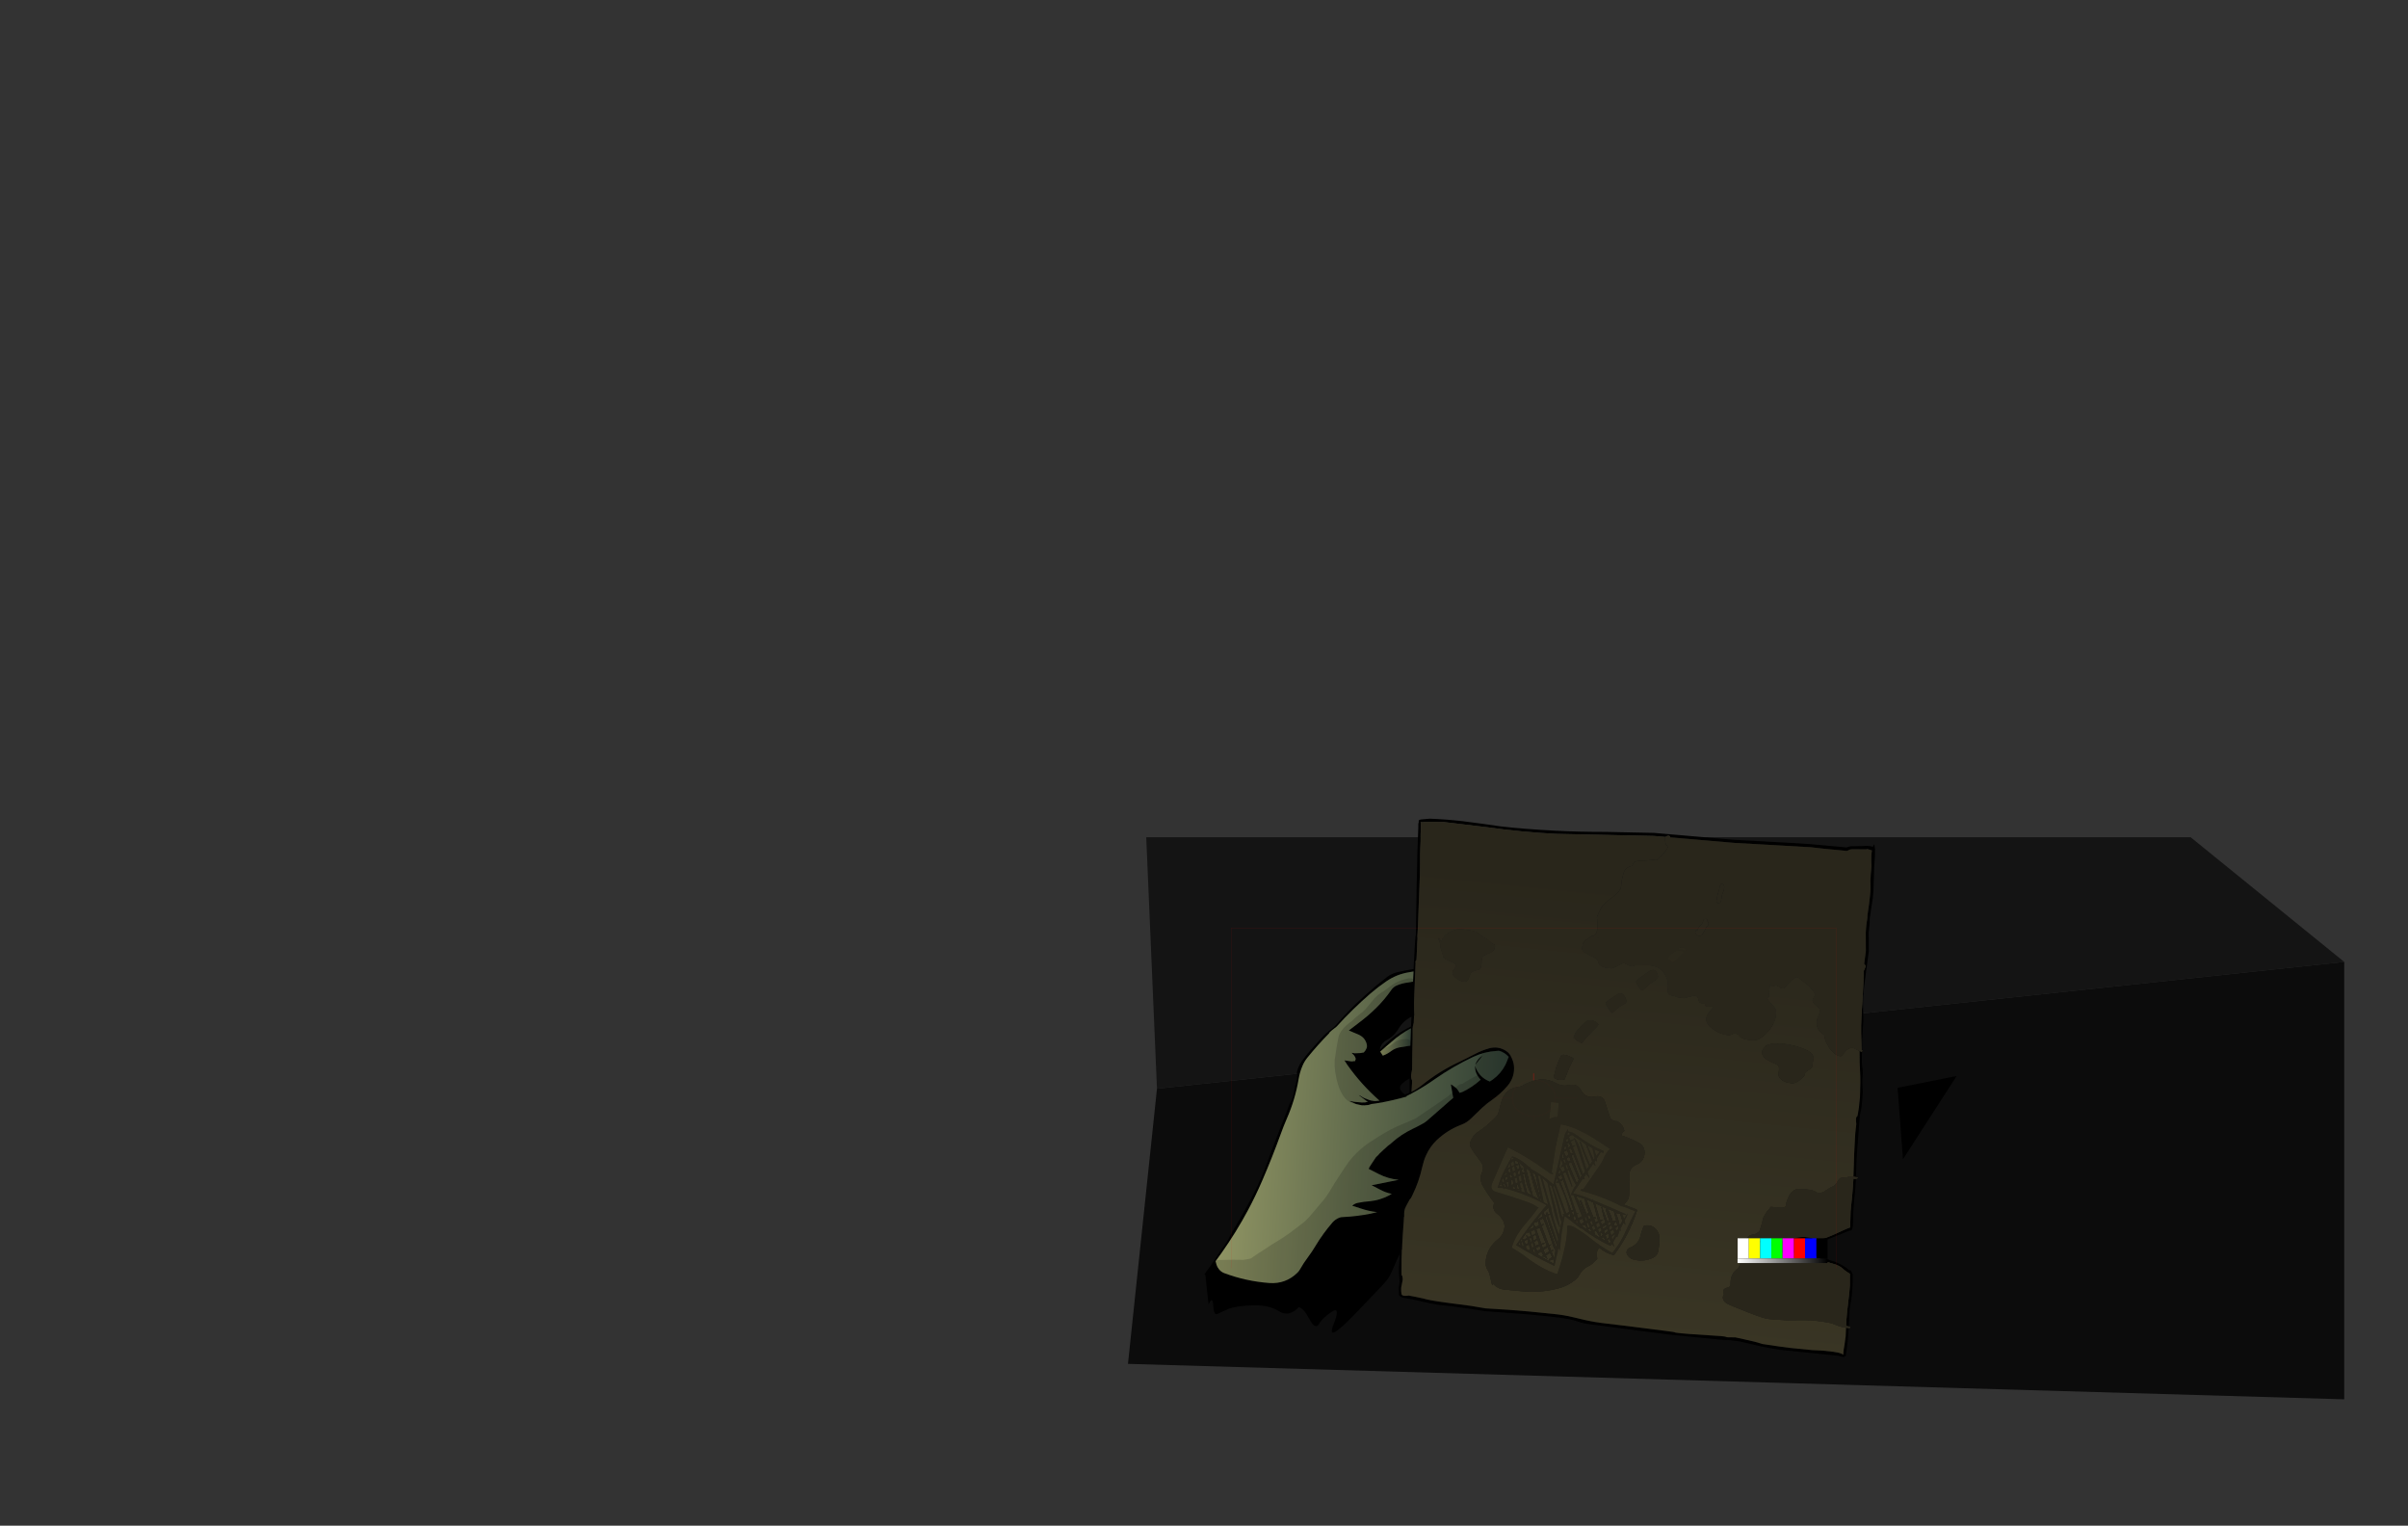 <?xml version="1.0" encoding="UTF-8" standalone="no"?>
<svg xmlns:ffdec="https://www.free-decompiler.com/flash" xmlns:xlink="http://www.w3.org/1999/xlink" ffdec:objectType="frame" height="2840.0px" width="4483.3px" xmlns="http://www.w3.org/2000/svg">
  <rect width="100%" height="100%" fill="#333333" stroke="none"/>
  <g transform="matrix(2.0, 0.0, 0.0, 2.0, 1889.8, 1197.4)">
    <use ffdec:characterId="3778" height="523.15" transform="matrix(1.0, 0.0, 0.0, 1.0, 105.15, 180.55)" width="1132.25" xlink:href="#sprite0"/>
    <use ffdec:characterId="3776" height="482.75" transform="matrix(0.998, 0.053, -0.053, 0.998, 199.391, 153.302)" width="603.4" xlink:href="#sprite1"/>
    <use ffdec:characterId="3645" height="300.0" transform="matrix(1.056, 0.0, 0.0, 1.056, 201.436, 264.92)" width="533.0" xlink:href="#sprite2"/>
  </g>
  <defs>
    <g id="sprite0" transform="matrix(1.0, 0.0, 0.0, 1.0, 0.0, 0.0)">
      <use ffdec:characterId="3777" height="523.15" transform="matrix(1.0, 0.0, 0.0, 1.0, 0.0, 0.0)" width="1132.25" xlink:href="#shape0"/>
    </g>
    <g id="shape0" transform="matrix(1.0, 0.0, 0.0, 1.0, 0.0, 0.0)">
      <path d="M27.0 234.05 L17.0 0.0 989.25 0.0 1132.25 116.05 27.0 234.05" fill="#141414" fill-rule="evenodd" stroke="none"/>
      <path d="M1132.25 116.05 L1132.25 523.15 0.0 490.15 27.0 234.05 1132.25 116.05" fill="#0c0c0c" fill-rule="evenodd" stroke="none"/>
      <path d="M716.45 233.2 L771.45 222.2 721.45 299.7 716.45 233.2" fill="#000000" fill-rule="evenodd" stroke="none"/>
    </g>
    <g id="sprite1" transform="matrix(1.0, 0.0, 0.0, 1.0, 175.6, 225.85)">
      <use ffdec:characterId="3775" height="482.75" transform="matrix(1.0, 0.0, 0.0, 1.0, -175.6, -225.85)" width="603.4" xlink:href="#shape1"/>
    </g>
    <g id="shape1" transform="matrix(1.0, 0.0, 0.0, 1.0, 175.6, 225.85)">
      <path d="M236.1 -220.3 L236.05 -220.3 Q235.8 -222.15 233.7 -221.65 232.25 -221.3 231.7 -220.45 L220.75 -220.8 174.9 -219.35 129.05 -217.9 Q96.8 -217.9 65.55 -220.65 L24.05 -223.4 15.35 -223.0 6.9 -222.55 5.45 -222.25 4.4 -222.15 3.1 -222.2 Q3.65 -220.3 3.65 -217.55 L3.75 -210.8 4.05 -204.4 4.0 -198.05 Q4.0 -193.75 4.5 -185.45 L5.05 -172.55 5.8 -121.7 5.7 -115.7 5.95 -114.0 5.9 -109.3 6.05 -100.75 6.05 -93.85 5.9 -93.65 Q4.8 -92.1 5.4 -91.05 L5.9 -54.3 6.25 -48.1 6.55 -44.9 6.8 -42.25 6.85 -42.0 6.75 -42.0 6.6 -41.9 6.65 -35.1 6.45 -34.2 Q5.9 -31.4 5.9 -30.05 L6.4 -19.95 6.9 -4.3 7.4 8.45 7.0 11.1 Q6.65 13.55 6.85 15.3 7.05 17.3 7.95 18.6 L8.05 21.5 7.95 29.2 Q13.15 26.25 17.7 22.15 32.75 8.65 50.7 -0.95 57.9 -4.8 64.95 -9.1 71.15 -12.85 77.95 -15.15 86.25 -17.95 93.85 -13.65 96.6 -12.1 98.35 -9.35 101.05 -5.0 101.95 -0.5 103.6 10.25 96.95 18.9 91.0 26.65 83.15 32.75 78.55 36.25 74.5 40.45 L65.0 50.65 Q61.05 55.1 55.55 57.45 L55.3 57.55 Q43.15 63.05 33.85 72.8 27.8 79.25 24.65 87.5 23.6 90.1 22.9 92.85 L21.55 99.2 Q19.35 112.4 14.05 124.9 L12.7 128.0 Q11.55 129.05 10.5 131.7 L8.75 135.4 Q7.4 138.35 7.4 139.45 L7.4 139.75 7.3 140.05 7.25 140.25 7.15 142.05 7.35 145.7 7.15 146.0 7.15 149.55 Q6.95 154.25 6.9 163.95 L6.9 171.35 6.95 175.3 7.05 175.9 6.8 176.45 Q6.85 184.6 7.5 195.55 L7.8 200.25 8.05 200.1 Q9.05 201.75 9.05 204.6 L8.55 208.2 8.05 211.75 Q8.05 215.4 8.7 217.75 9.15 219.3 12.35 219.2 L15.65 218.75 22.2 219.65 29.15 220.75 Q34.5 222.15 49.3 223.35 L55.55 223.85 74.15 225.3 87.3 226.85 108.65 227.05 129.4 227.65 151.2 228.7 Q160.95 229.1 170.6 230.95 L180.25 232.7 Q190.4 234.45 200.7 235.0 L219.6 236.25 241.55 237.85 263.35 239.5 Q264.85 239.7 265.5 240.05 272.1 240.75 307.9 241.0 311.8 241.05 313.55 241.8 L321.4 241.5 329.65 242.85 340.55 244.8 346.8 246.3 362.65 247.8 373.0 248.6 393.5 249.55 403.05 249.5 413.05 250.05 418.05 250.65 Q420.95 251.2 422.65 252.3 L422.55 251.0 Q422.55 248.25 423.25 243.05 L423.9 235.0 423.85 227.1 426.25 227.2 426.2 236.75 425.55 246.25 424.95 252.75 424.8 253.3 Q425.3 253.7 424.05 253.7 L423.9 253.7 423.65 254.1 Q423.35 254.45 422.55 254.45 L417.75 253.5 398.5 252.55 363.35 250.85 Q351.4 249.7 342.45 248.05 L325.05 245.0 314.4 244.3 313.4 244.45 311.0 244.45 309.75 244.55 309.6 244.45 263.35 242.35 245.9 241.15 185.7 236.5 Q179.35 236.05 175.4 234.9 170.1 233.4 166.85 232.95 150.35 230.4 87.3 229.5 L75.4 228.25 55.55 226.55 44.25 225.95 32.75 224.45 18.45 222.0 10.6 221.05 Q6.3 220.25 6.3 217.85 L6.05 214.75 5.8 212.05 6.05 209.2 6.3 206.55 Q5.85 204.1 5.5 200.7 4.95 194.95 4.95 192.35 L5.15 180.25 Q1.85 187.9 -1.0 196.05 -2.8 201.25 -5.75 205.7 -8.0 209.0 -33.7 238.65 -59.45 268.3 -53.2 249.8 -46.95 231.3 -55.3 237.6 -63.65 243.85 -66.7 249.7 -69.75 255.5 -75.8 245.45 -81.9 235.35 -86.25 235.0 -94.85 245.05 -104.6 239.65 -114.4 234.2 -129.85 235.6 -145.35 237.0 -151.8 240.2 -158.3 243.4 -161.55 245.3 -164.85 247.2 -165.9 237.6 -166.95 228.0 -170.25 237.05 L-174.7 209.75 -175.6 209.0 Q-169.7 200.45 -164.7 191.3 -162.75 187.7 -160.45 184.25 -156.3 178.2 -153.4 171.65 L-150.1 164.85 Q-140.6 147.3 -132.65 129.05 -126.85 115.7 -122.65 101.7 L-119.95 92.8 -111.95 68.25 -108.7 58.65 Q-106.75 53.2 -105.25 47.65 -104.85 46.2 -104.1 44.85 -102.2 41.4 -101.7 37.8 L-100.8 31.25 Q-100.4 28.25 -99.6 25.25 -98.65 21.5 -99.5 17.55 L-99.5 16.15 Q-98.45 10.7 -95.6 6.15 -92.3 0.9 -88.4 -4.0 L-79.0 -15.7 Q-74.35 -21.5 -69.15 -25.65 -67.15 -27.25 -65.5 -29.35 -54.3 -44.0 -41.1 -57.15 L-30.25 -67.7 -20.3 -76.55 Q-16.2 -79.95 -11.0 -81.45 -3.65 -83.65 3.85 -85.2 L3.8 -91.75 Q3.8 -107.8 4.05 -116.4 L4.3 -116.45 Q3.65 -131.5 2.75 -158.6 1.25 -201.35 1.25 -216.85 L1.1 -219.9 Q1.15 -221.55 1.55 -222.55 L1.4 -222.65 1.35 -222.45 1.3 -223.2 Q1.3 -224.3 3.75 -224.7 L11.45 -225.8 Q25.35 -226.05 42.05 -225.1 L62.0 -223.55 78.15 -222.1 Q99.0 -220.8 129.3 -220.8 149.45 -220.8 176.2 -222.2 L220.7 -223.65 295.9 -221.15 319.75 -221.15 Q346.4 -221.2 367.45 -220.9 L400.5 -219.65 402.85 -220.45 Q404.8 -221.25 408.0 -221.15 L414.5 -221.65 419.5 -222.15 Q423.05 -222.15 425.0 -221.45 425.5 -223.0 426.25 -223.95 L427.0 -220.05 Q427.35 -219.45 427.15 -218.85 L427.15 -218.7 427.4 -213.0 427.25 -202.15 427.75 -180.7 Q427.75 -174.4 426.75 -166.45 L425.65 -154.9 425.8 -150.35 425.4 -141.3 426.4 -124.2 424.9 -105.55 Q423.4 -87.45 423.4 -81.8 423.4 -76.75 423.85 -71.75 L424.75 -59.65 424.7 -48.7 Q424.45 -41.45 424.75 -37.45 L425.0 -31.65 424.55 -31.95 423.3 -47.5 Q422.8 -54.15 422.8 -62.65 L422.95 -86.7 Q423.0 -97.75 422.6 -105.45 424.2 -109.5 424.2 -110.25 424.2 -110.8 422.7 -112.1 L423.65 -124.15 422.65 -141.45 Q422.65 -146.35 423.0 -150.75 L423.45 -154.75 423.4 -157.9 424.25 -167.45 Q424.25 -169.1 424.8 -176.4 425.2 -181.85 424.75 -185.5 424.25 -189.2 424.45 -196.15 L424.75 -203.3 Q424.2 -207.95 424.1 -212.35 424.0 -215.65 424.35 -218.15 L419.55 -219.3 419.5 -219.3 419.5 -218.9 407.75 -218.3 Q404.25 -218.3 402.85 -217.35 L401.25 -216.4 377.95 -217.4 367.7 -218.05 319.95 -218.25 296.45 -218.3 236.1 -220.3 M422.75 -30.95 L423.5 -30.7 423.8 -30.7 424.3 -30.05 424.65 -30.5 424.65 -30.8 424.9 -30.85 425.0 -30.85 425.1 -26.6 Q425.3 -19.7 426.25 -15.3 426.75 -13.0 426.8 -9.75 L426.75 -4.05 Q426.75 -2.1 427.25 2.2 L427.75 6.8 Q427.75 15.5 427.35 20.65 426.95 25.95 426.1 29.15 L426.15 29.2 426.2 30.0 425.75 47.25 Q425.3 65.6 425.3 74.55 L425.6 85.5 425.65 86.45 424.85 86.35 423.25 86.2 423.05 74.85 422.8 64.3 422.8 46.1 423.05 41.6 423.3 37.1 Q422.75 34.0 422.8 32.25 422.85 30.35 424.0 29.6 L424.25 27.7 424.9 21.75 425.15 16.2 425.4 12.0 Q425.2 -3.9 424.25 -11.7 423.45 -18.1 422.75 -30.95 M3.9 -82.9 L-0.4 -81.9 Q-11.6 -79.45 -20.8 -72.45 -28.1 -66.9 -34.85 -60.45 -50.9 -45.0 -64.85 -27.9 L-66.45 -26.45 -69.1 -24.15 Q-71.5 -21.95 -71.5 -21.3 L-71.5 -21.25 Q-81.65 -9.8 -90.65 2.65 -93.25 6.25 -94.75 10.5 -96.95 16.55 -97.65 22.9 -99.8 41.95 -106.6 60.05 -109.3 67.3 -111.5 74.65 -118.4 97.35 -126.7 119.7 -131.9 133.7 -138.15 147.05 -148.15 168.4 -160.8 188.45 L-165.9 196.35 -164.85 199.55 Q-163.75 202.35 -161.55 204.45 -159.7 206.2 -157.2 207.0 -136.5 213.5 -114.85 213.95 -99.55 214.25 -89.2 203.0 -87.9 201.6 -87.05 199.9 -83.9 193.55 -79.95 187.7 -76.55 182.6 -73.7 177.2 -67.45 165.35 -59.15 154.65 -56.65 151.5 -53.15 149.85 -51.5 149.05 -49.7 149.0 -36.65 147.7 -23.95 144.45 L-18.0 142.7 Q-25.8 142.3 -33.55 140.1 L-41.55 138.0 Q-39.45 135.85 -36.6 135.1 -31.05 133.6 -25.05 132.9 -15.8 131.4 -7.75 126.6 L-5.35 125.0 Q-11.05 124.15 -16.25 121.7 L-24.5 117.95 0.5 111.6 Q-9.45 111.15 -18.3 107.25 L-27.75 103.05 -27.85 103.05 -27.85 103.0 -28.0 102.95 -27.9 102.9 -27.9 102.8 Q-27.9 101.85 -25.55 97.95 L-25.3 97.6 -25.1 97.2 -21.85 91.75 -19.45 89.15 -19.05 88.5 -15.3 84.55 -11.1 80.35 -9.2 78.8 -7.7 77.3 Q0.6 69.1 10.9 63.5 15.5 61.05 20.15 58.1 22.15 56.85 23.85 55.25 L43.45 36.2 47.1 32.7 44.3 20.65 44.6 20.3 48.7 22.95 50.25 24.3 51.6 26.0 52.75 27.75 55.55 26.65 Q64.45 21.8 71.75 14.45 69.9 12.75 68.45 10.55 65.8 6.6 65.85 1.7 69.7 12.25 80.3 15.7 L83.0 13.7 Q90.2 7.85 93.95 -0.5 L95.15 -3.6 96.65 -8.2 Q94.75 -10.1 92.45 -11.45 90.0 -12.85 87.25 -13.35 L84.85 -13.05 Q73.65 -11.75 63.45 -6.3 45.35 3.45 29.1 16.15 20.85 22.7 12.05 28.25 L7.85 30.85 7.8 31.1 6.85 31.45 3.6 33.35 3.55 33.85 Q-8.95 38.15 -22.05 41.15 L-25.6 41.9 -28.5 42.4 -30.45 43.15 -31.7 43.55 -35.55 44.1 -35.65 44.0 -37.35 44.15 -38.1 44.05 -42.3 43.35 -42.8 43.3 -48.9 40.9 -48.7 40.7 -48.65 40.65 -47.8 40.8 -45.1 41.25 -37.95 41.5 Q-34.4 41.5 -33.4 40.85 L-32.0 40.75 -41.05 34.75 -39.7 35.2 Q-38.6 35.75 -36.6 36.85 L-34.75 37.6 -32.8 38.2 Q-29.05 39.75 -24.75 39.45 L-21.25 38.95 Q-39.1 24.95 -53.1 7.15 L-55.95 3.2 -49.5 3.8 -49.2 3.75 -48.55 3.75 -47.4 3.45 -46.8 3.45 -45.8 3.2 -45.85 2.3 Q-45.55 1.9 -45.55 1.5 -45.55 0.1 -47.4 -2.1 L-49.55 -4.05 -49.55 -4.2 -46.8 -3.9 -41.45 -4.4 -38.3 -5.15 Q-36.6 -7.1 -35.9 -9.4 -35.45 -10.95 -35.9 -12.55 -37.65 -19.1 -44.45 -21.6 L-53.35 -24.8 -44.2 -32.65 Q-35.95 -39.5 -28.7 -47.5 -21.5 -55.45 -15.9 -64.5 -14.0 -67.65 -10.75 -69.15 -5.95 -71.45 -0.8 -72.35 L3.95 -73.4 3.9 -82.9 M4.3 -31.65 L4.25 -40.7 Q-3.15 -36.55 -7.1 -29.05 -8.3 -26.8 -10.0 -24.6 -13.15 -20.5 -17.7 -17.75 -23.15 -14.3 -23.6 -8.15 -11.8 -22.85 4.3 -31.65 M3.55 -13.55 L4.6 -13.75 4.3 -29.9 Q-5.15 -24.2 -13.1 -16.35 L-23.1 -6.75 -20.5 -3.1 Q-16.55 -4.7 -13.2 -7.55 -9.8 -10.45 -5.6 -11.55 L3.55 -13.55 M66.4 -0.5 Q68.2 -4.95 72.25 -7.95 L65.95 0.85 66.4 -0.5 M425.65 88.15 L425.55 96.7 425.05 109.75 424.8 118.45 425.2 132.4 424.9 133.5 424.55 135.45 422.85 136.9 422.8 136.3 Q417.8 138.5 407.9 143.25 396.95 148.55 393.7 148.55 390.55 148.55 388.5 147.75 386.5 146.95 381.3 146.95 376.4 146.95 367.05 150.25 358.55 153.25 350.7 152.45 L355.6 155.9 Q360.7 158.95 365.15 158.95 369.4 158.95 372.75 157.85 376.1 156.7 379.7 156.7 385.1 156.7 390.85 158.95 394.45 160.35 396.4 161.7 397.8 162.7 401.65 163.85 L410.15 166.3 Q415.85 168.1 420.5 170.95 L424.6 173.9 424.5 172.65 425.3 173.55 Q426.75 175.0 427.45 177.6 L427.8 187.75 Q427.8 198.45 426.8 204.45 426.3 207.75 426.25 212.55 L426.3 220.6 426.25 225.75 423.85 225.3 423.8 219.25 Q423.8 213.95 424.55 203.45 425.3 192.95 425.3 187.85 L424.75 176.65 422.35 175.35 Q419.65 173.75 418.55 172.8 414.9 169.4 407.65 167.95 401.55 166.75 399.15 165.65 396.8 164.35 394.5 163.3 392.15 161.95 389.65 160.9 384.7 158.95 379.8 158.95 374.45 158.95 371.85 160.1 369.3 161.2 367.95 161.2 362.4 161.2 358.5 159.6 356.3 158.7 352.8 156.2 349.5 153.85 347.1 153.05 343.25 151.75 337.65 152.2 L337.55 152.1 Q337.4 151.95 337.4 151.2 L337.45 150.45 337.65 150.2 356.1 150.15 363.15 148.95 364.5 148.4 367.7 147.45 372.05 146.0 Q376.75 144.7 381.2 144.7 386.25 144.7 388.25 145.6 390.25 146.45 393.7 146.45 398.15 146.45 414.2 137.7 420.1 134.5 422.7 133.55 L422.3 118.55 Q423.3 100.2 423.3 91.2 L423.3 88.05 423.7 88.2 425.65 88.15 M2.0 32.0 Q4.15 31.15 6.2 30.1 L5.5 16.8 Q1.65 19.15 -1.5 22.45 -3.95 25.0 -2.35 27.85 -1.55 29.25 -0.3 30.25 L2.0 32.0 M-40.65 40.85 L-40.6 40.8 -40.25 40.85 -40.65 40.85 M-40.05 44.3 L-40.3 44.3 -40.4 44.25 -40.05 44.3" fill="#000000" fill-rule="evenodd" stroke="none"/>
      <path d="M236.05 -220.3 L236.05 -219.8 236.1 -220.3 296.45 -218.3 319.95 -218.25 367.7 -218.05 377.95 -217.4 401.25 -216.4 402.85 -217.35 Q404.25 -218.3 407.75 -218.3 L419.5 -218.9 419.55 -219.3 424.35 -218.15 Q424.0 -215.65 424.1 -212.35 424.2 -207.95 424.75 -203.3 L424.45 -196.15 Q424.25 -189.2 424.75 -185.5 425.2 -181.85 424.8 -176.4 424.25 -169.1 424.25 -167.45 L423.4 -157.9 423.45 -154.75 423.0 -150.75 Q422.65 -146.35 422.65 -141.45 L423.65 -124.15 422.7 -112.1 Q424.2 -110.8 424.2 -110.25 424.2 -109.5 422.6 -105.45 423.0 -97.75 422.95 -86.7 L422.8 -62.65 Q422.8 -54.15 423.3 -47.5 L424.55 -31.95 425.0 -31.65 425.75 -31.05 425.0 -30.85 424.9 -30.85 424.65 -30.8 424.65 -30.5 424.3 -30.05 423.8 -30.7 423.5 -30.7 422.75 -30.95 420.2 -32.1 Q417.15 -33.55 415.75 -33.55 412.25 -33.55 409.15 -29.35 406.1 -25.2 405.5 -25.2 402.1 -25.2 398.25 -28.4 395.7 -30.55 394.65 -32.2 L392.05 -36.15 Q390.55 -38.5 390.15 -40.05 389.75 -42.8 388.95 -44.25 L386.6 -45.95 Q384.45 -47.45 384.05 -48.0 382.3 -50.8 381.85 -52.25 381.55 -53.3 381.55 -55.9 381.55 -58.4 382.8 -61.8 L384.05 -65.65 Q384.05 -68.6 380.3 -71.1 376.55 -73.65 376.55 -75.8 376.55 -76.9 377.55 -78.4 378.55 -79.85 378.55 -81.0 378.55 -82.35 376.25 -84.95 L372.3 -89.05 361.65 -96.7 Q358.5 -96.7 353.9 -91.05 349.3 -85.4 348.9 -85.4 L346.3 -85.6 344.5 -86.9 Q341.7 -88.5 339.9 -87.15 338.45 -86.0 336.15 -88.3 335.85 -87.15 335.8 -84.95 L335.65 -81.4 Q335.55 -80.3 335.85 -77.95 335.8 -76.0 334.0 -75.15 337.15 -71.2 341.0 -67.75 343.25 -65.35 343.25 -61.65 343.25 -52.8 336.15 -44.05 329.35 -35.7 323.4 -35.7 313.75 -35.7 310.8 -38.35 L309.1 -40.2 Q308.1 -41.05 306.25 -41.05 304.4 -41.05 302.95 -40.15 301.5 -39.3 300.2 -39.3 293.35 -39.3 286.2 -43.55 278.55 -48.1 278.55 -53.3 278.55 -56.25 281.3 -60.05 L284.05 -64.0 284.05 -64.75 283.9 -65.15 281.5 -65.1 279.65 -64.9 Q277.4 -64.9 277.2 -65.5 L276.65 -67.15 271.4 -68.0 Q271.2 -68.25 271.15 -68.6 L271.05 -69.15 269.8 -72.3 Q268.85 -74.3 267.15 -74.3 265.65 -74.3 261.3 -72.85 L256.75 -71.4 250.75 -71.9 248.4 -72.8 245.0 -73.4 Q243.2 -73.7 242.75 -74.05 241.5 -75.2 241.5 -77.8 241.5 -83.15 241.0 -85.65 240.1 -90.15 236.9 -94.0 231.7 -100.3 222.75 -100.3 L209.7 -99.7 208.65 -98.95 206.55 -98.55 Q205.75 -98.55 204.4 -99.05 L202.45 -99.8 Q200.85 -100.4 199.9 -101.0 L198.65 -101.2 193.8 -98.35 Q188.85 -95.55 187.55 -95.55 178.65 -95.55 176.0 -99.2 174.65 -103.25 173.0 -104.05 164.5 -107.85 162.45 -109.0 159.65 -110.55 159.65 -112.75 159.65 -114.65 159.9 -115.65 L159.85 -116.3 Q159.85 -117.15 160.6 -118.2 L162.8 -120.9 165.75 -122.9 166.8 -123.9 Q167.85 -124.8 168.35 -124.75 170.85 -124.6 172.05 -127.85 172.8 -130.0 172.8 -132.5 L172.4 -137.8 171.85 -142.25 Q171.85 -143.65 175.0 -150.8 177.35 -155.2 183.0 -159.9 190.4 -165.95 192.05 -169.4 193.0 -171.35 193.0 -177.25 193.0 -178.15 194.35 -184.4 194.6 -185.95 195.6 -187.9 196.05 -188.85 197.3 -189.75 199.8 -191.45 202.5 -192.1 L202.5 -192.4 Q202.5 -196.15 208.1 -196.95 L214.6 -197.55 223.0 -198.85 225.45 -198.9 229.45 -203.5 Q234.3 -209.4 234.3 -211.4 L233.3 -212.5 Q232.2 -213.6 231.85 -215.25 231.3 -217.65 231.3 -219.15 231.3 -219.9 231.7 -220.45 232.25 -221.3 233.7 -221.65 235.8 -222.15 236.05 -220.3 M426.25 227.2 L423.85 227.1 Q419.75 226.75 415.6 225.45 L409.9 223.55 Q396.25 221.5 384.55 222.05 L368.2 223.05 Q353.1 223.05 350.35 222.7 345.15 222.0 331.5 217.45 314.9 211.9 313.05 211.0 307.75 208.6 307.75 204.7 307.75 203.95 308.45 202.15 L309.1 199.85 308.65 201.2 308.0 201.0 307.9 199.95 308.0 198.15 Q308.35 197.05 309.95 196.2 310.75 195.8 312.35 195.3 313.75 194.7 314.25 193.3 L314.2 189.7 Q314.2 187.55 314.5 186.2 315.75 181.2 319.25 178.15 322.15 175.65 322.15 172.5 L321.4 168.6 Q320.65 165.55 320.65 164.6 L320.65 162.95 Q321.35 162.15 322.65 161.7 322.65 159.7 322.9 158.7 324.0 154.35 324.65 152.7 325.05 151.7 326.5 149.55 L328.65 146.7 Q329.35 145.95 331.9 145.15 L335.25 144.2 337.4 142.75 338.75 141.1 340.15 135.25 341.4 129.1 Q341.6 128.15 342.65 126.25 L344.4 123.1 346.8 120.1 347.55 118.7 Q347.7 118.35 348.15 118.35 L356.8 118.7 Q361.2 118.7 361.75 116.75 362.05 112.9 363.55 109.2 364.8 106.0 366.15 104.25 369.25 100.2 373.95 100.2 384.35 100.2 387.9 101.65 L389.6 102.6 390.9 103.05 Q394.8 103.05 396.75 101.5 L402.0 97.7 405.6 95.75 Q406.8 94.9 408.15 92.7 L409.65 89.7 411.15 88.2 413.1 87.7 417.9 86.95 419.95 86.1 422.25 86.05 423.25 86.2 424.85 86.35 425.65 86.45 Q426.85 86.65 427.65 87.2 L425.65 88.15 423.7 88.2 423.3 88.05 423.3 91.2 Q423.3 100.2 422.3 118.55 L422.7 133.55 Q420.1 134.5 414.2 137.7 398.15 146.45 393.7 146.45 390.25 146.45 388.25 145.6 386.25 144.7 381.2 144.7 376.75 144.7 372.05 146.0 L367.7 147.45 364.5 148.4 363.15 148.95 356.1 150.15 337.65 150.2 337.45 150.45 337.4 151.2 Q337.4 151.95 337.55 152.1 L337.65 152.2 Q343.25 151.75 347.1 153.05 349.5 153.85 352.8 156.2 356.3 158.7 358.5 159.6 362.4 161.2 367.95 161.2 369.3 161.2 371.85 160.1 374.45 158.95 379.8 158.95 384.7 158.95 389.65 160.9 392.15 161.95 394.5 163.3 396.8 164.35 399.15 165.65 401.55 166.75 407.65 167.95 414.9 169.4 418.55 172.8 419.65 173.75 422.35 175.35 L424.75 176.65 425.3 187.85 Q425.3 192.95 424.55 203.45 423.8 213.95 423.8 219.25 L423.85 225.3 426.25 225.75 427.65 226.05 427.8 226.45 427.75 226.95 426.9 227.2 426.25 227.2 M25.7 -115.05 L25.9 -115.2 Q27.25 -113.7 28.15 -111.45 28.85 -114.35 30.85 -117.0 35.25 -122.7 44.45 -124.5 57.9 -124.3 62.2 -121.8 L65.15 -119.5 Q66.85 -118.05 69.0 -117.3 71.8 -116.1 72.5 -115.4 L74.5 -113.5 Q75.75 -112.5 77.5 -112.05 L78.3 -111.35 78.4 -110.15 Q78.4 -107.45 76.65 -105.95 L76.6 -105.85 Q76.15 -104.95 74.0 -103.95 69.45 -101.85 68.0 -100.7 67.5 -100.25 67.15 -99.35 66.7 -98.2 66.75 -96.95 L66.75 -93.55 Q66.75 -88.7 64.8 -87.85 61.25 -87.15 57.95 -85.15 57.1 -84.65 55.75 -80.0 54.55 -75.9 52.45 -75.9 47.4 -75.9 43.45 -79.15 40.2 -81.8 40.2 -83.5 40.2 -85.5 41.7 -87.25 43.2 -89.0 43.2 -90.25 43.2 -91.75 40.55 -93.0 L34.45 -95.3 Q31.55 -96.35 30.8 -98.1 30.35 -100.3 29.7 -101.7 29.3 -102.55 28.85 -104.15 28.5 -104.65 28.25 -105.4 27.7 -106.95 27.7 -108.05 L27.7 -108.5 Q26.75 -112.5 25.4 -114.8 L25.7 -115.05 M76.65 -109.8 L76.25 -110.6 76.6 -109.45 76.65 -109.8 M156.85 -31.7 Q158.4 -35.75 161.15 -38.55 L163.9 -41.95 Q165.4 -43.9 167.65 -45.4 170.45 -47.25 174.6 -45.55 178.4 -44.0 178.4 -42.45 178.4 -41.7 172.3 -35.0 165.65 -27.65 164.15 -24.3 L159.55 -26.55 158.15 -27.65 156.05 -29.0 156.85 -31.7 M141.45 -0.9 Q143.0 -5.9 143.65 -7.3 L144.75 -10.4 Q145.45 -12.35 146.15 -12.55 148.4 -13.35 152.8 -11.8 156.9 -10.35 156.9 -9.65 156.9 -8.95 154.85 -4.25 L153.25 -0.5 149.7 10.1 147.6 10.55 Q143.0 11.35 139.5 8.85 L141.35 -0.5 141.45 -0.9 M250.55 -118.4 L249.6 -118.0 Q247.8 -117.0 247.8 -115.65 L247.8 -115.2 247.35 -115.25 247.15 -115.05 Q241.9 -111.85 239.75 -107.3 L242.5 -105.55 Q244.25 -104.45 244.65 -104.45 245.7 -104.45 251.3 -110.8 L252.5 -112.1 Q253.7 -112.3 254.65 -113.35 L255.55 -114.6 255.95 -115.15 Q256.75 -116.3 256.75 -117.0 L256.45 -118.1 Q255.9 -119.0 254.75 -119.0 L253.45 -118.8 253.05 -118.85 250.95 -118.55 250.75 -118.55 250.55 -118.4 M275.0 -143.7 Q274.95 -144.8 274.7 -145.3 274.1 -146.45 272.25 -146.05 271.1 -145.8 270.85 -144.5 L270.5 -142.55 268.05 -139.2 Q266.0 -136.45 266.0 -135.4 L266.0 -135.2 264.95 -135.0 Q264.0 -134.6 264.0 -133.2 264.0 -132.6 265.15 -131.45 266.6 -130.0 268.1 -130.0 269.7 -130.0 270.6 -131.5 L272.75 -135.5 273.35 -136.9 274.1 -138.5 275.45 -140.3 Q276.0 -141.05 276.0 -141.8 276.0 -143.25 275.0 -143.7 M288.75 -176.05 Q288.75 -177.45 288.4 -178.5 287.7 -179.35 286.85 -179.5 285.75 -179.7 285.0 -178.5 284.45 -177.65 284.4 -176.15 L284.1 -173.65 282.95 -169.15 Q282.25 -165.7 282.25 -164.0 282.15 -163.3 282.35 -162.7 282.8 -161.5 284.25 -161.5 286.15 -161.5 286.5 -164.05 L286.9 -168.55 Q287.45 -170.85 288.35 -172.95 288.75 -173.95 288.75 -176.05 M173.9 -122.65 L173.9 -123.1 173.6 -122.7 173.9 -122.65 M297.7 -114.65 L297.7 -114.6 297.75 -114.6 297.7 -114.65 M259.0 -115.45 L259.05 -115.75 258.85 -115.5 259.0 -115.45 M224.25 -83.05 Q218.5 -76.65 217.45 -76.65 216.2 -76.65 213.7 -80.35 211.45 -83.7 211.45 -84.25 211.45 -85.45 216.4 -89.4 L222.65 -94.2 Q226.85 -97.7 229.5 -94.75 231.4 -92.6 231.4 -89.9 231.4 -88.3 228.65 -86.35 L224.25 -83.05 M194.3 -71.4 Q199.75 -75.75 203.4 -66.2 203.4 -64.45 202.1 -63.55 L196.45 -59.75 190.9 -54.15 Q190.0 -54.15 187.0 -58.35 184.15 -62.35 184.15 -62.75 184.15 -63.75 188.1 -66.75 L194.3 -71.4 M347.65 -33.95 Q357.7 -33.95 367.65 -31.15 380.2 -27.65 380.2 -21.95 L379.75 -17.8 379.3 -13.7 Q379.3 -12.85 374.3 -9.3 373.05 -8.4 373.0 -7.3 L372.8 -5.55 Q371.6 -3.75 368.7 -1.15 364.65 2.35 361.9 2.35 354.95 2.35 351.2 -0.7 348.5 -2.85 348.5 -4.95 L348.7 -8.55 Q348.8 -10.75 348.5 -12.05 348.15 -13.7 344.7 -15.1 340.15 -16.75 337.75 -17.95 334.85 -19.4 333.3 -21.6 332.0 -23.4 332.0 -25.05 332.0 -26.35 332.9 -27.8 L335.15 -31.05 Q335.65 -31.75 340.9 -33.45 L345.65 -33.8 347.0 -33.2 346.85 -33.55 Q346.85 -33.95 347.65 -33.95 M178.8 24.6 L181.25 24.0 Q186.45 23.95 188.35 28.75 L193.25 41.55 Q195.15 46.8 200.9 46.35 L203.3 48.0 Q206.9 50.65 207.85 54.9 L207.4 55.35 Q205.6 56.95 205.3 59.35 214.5 61.7 222.9 65.85 L225.05 67.55 Q228.05 70.8 227.8 75.4 227.35 82.5 221.05 85.6 213.85 89.0 214.65 97.35 215.5 105.8 215.45 114.3 215.45 119.85 210.65 123.4 L223.1 127.45 223.65 128.25 Q217.6 151.25 204.25 171.05 196.55 169.6 190.25 164.75 L189.0 166.7 Q188.5 167.65 188.45 168.75 188.35 172.0 188.95 175.3 L184.5 180.15 Q183.25 181.35 181.75 182.2 175.8 185.25 173.2 191.1 172.1 193.5 170.25 195.3 163.05 202.05 153.3 205.0 136.25 210.3 118.1 209.05 L105.05 208.5 Q97.8 208.45 92.9 203.2 L92.95 204.7 92.55 205.0 91.25 200.6 89.7 195.25 Q88.9 192.85 87.55 191.0 85.8 188.6 85.55 185.75 84.7 175.0 91.6 166.3 93.25 164.25 95.2 162.5 99.65 158.7 100.85 153.2 102.1 147.6 98.7 143.1 96.55 140.3 93.65 138.3 90.9 136.35 90.0 133.4 89.5 131.65 90.1 129.75 90.55 128.35 89.65 127.25 83.8 120.45 78.95 113.0 76.85 109.8 76.65 106.0 76.5 103.4 77.5 100.85 79.7 95.4 75.95 90.8 L70.15 83.75 Q67.4 80.4 65.25 76.7 64.65 75.7 64.9 74.45 66.25 67.35 72.4 62.75 80.9 56.4 87.8 48.2 89.05 46.75 89.65 45.05 90.6 42.25 91.0 39.25 91.5 35.6 92.6 32.15 95.95 21.4 106.55 19.5 108.9 19.15 110.85 17.95 116.6 14.15 123.35 12.2 132.8 9.6 141.75 13.85 144.45 15.1 147.4 15.75 L150.55 15.8 154.75 15.0 Q161.9 13.3 165.55 19.25 170.1 26.7 178.8 24.6 M183.05 79.25 L185.55 75.6 180.95 73.7 183.05 79.25 M180.7 87.2 L175.85 95.05 177.9 99.85 177.55 100.85 174.6 97.15 172.95 99.85 173.6 101.9 172.25 102.2 171.9 101.5 163.45 115.45 Q172.95 117.05 181.9 120.7 L181.4 119.0 182.65 120.9 Q198.2 126.3 213.65 132.25 L213.3 133.2 210.3 132.75 211.95 136.3 215.0 131.15 Q215.2 133.1 214.35 134.9 L212.75 138.3 213.8 142.55 211.65 140.8 209.2 146.35 209.8 147.7 209.45 148.45 208.65 147.45 206.65 154.45 205.75 153.8 203.1 159.2 204.3 162.95 204.05 163.3 202.05 161.1 200.7 162.8 Q185.9 156.9 172.7 147.75 L172.15 148.05 156.75 137.3 Q154.2 153.45 154.0 169.8 L152.45 167.4 151.95 170.65 152.25 171.3 151.85 171.55 149.65 184.2 Q130.6 176.5 112.7 166.55 124.45 146.3 139.0 127.95 120.15 118.65 99.35 114.4 L98.9 115.35 97.85 114.25 92.65 114.35 Q94.45 106.0 97.95 98.05 101.15 90.9 104.6 84.1 107.0 84.4 109.3 85.4 116.0 88.5 121.5 93.55 L122.3 93.05 122.85 94.7 Q134.45 100.25 144.5 108.0 L152.45 61.6 152.95 60.05 154.45 57.2 155.5 55.8 155.75 58.05 Q160.25 58.6 164.05 61.25 176.1 69.5 189.7 74.6 L189.75 76.55 187.15 76.15 183.8 82.0 184.2 84.65 182.9 84.65 182.5 84.2 181.8 85.3 182.9 88.5 182.55 89.3 180.7 87.2 M178.95 72.75 L174.7 70.65 180.7 82.85 181.4 81.75 178.95 72.75 M166.5 66.7 Q167.8 66.75 168.35 67.9 L177.6 87.75 179.3 85.0 172.55 69.5 159.4 61.5 156.8 63.2 158.2 66.35 161.6 64.75 161.5 63.1 Q166.2 68.7 168.7 75.8 L172.7 86.8 174.75 92.2 176.6 89.3 Q170.55 78.5 166.5 66.7 M162.9 70.55 L163.4 70.95 160.95 72.55 171.7 97.0 173.15 94.6 161.85 65.55 158.75 67.6 160.35 71.15 162.9 70.55 M195.35 72.5 L184.7 66.4 Q174.25 59.95 162.7 55.65 155.85 53.0 148.5 52.2 L145.0 72.9 142.5 96.65 144.2 98.95 140.65 98.4 140.4 97.9 Q137.1 96.0 133.95 93.95 127.7 89.95 121.15 86.3 111.15 80.75 100.45 76.2 95.1 89.95 90.05 103.9 L87.6 110.45 Q86.55 113.1 87.75 115.35 88.65 117.05 90.5 117.6 106.35 121.3 121.9 125.95 126.8 127.4 131.15 130.1 L132.25 130.0 Q126.85 138.35 120.8 146.1 116.7 151.3 113.6 157.05 110.55 162.75 109.05 169.05 116.8 172.85 123.7 177.6 130.9 182.55 138.8 186.3 145.45 189.55 152.4 191.35 156.5 177.65 158.5 163.55 159.8 154.65 159.4 145.75 L160.05 145.9 160.4 145.6 Q163.95 145.55 167.35 147.45 175.4 151.75 182.75 157.05 192.25 163.85 202.7 168.8 L204.65 166.0 Q209.8 158.5 213.1 150.2 217.2 139.75 221.8 129.2 L209.9 125.3 209.55 125.6 Q200.5 121.45 190.95 118.35 180.6 114.95 170.1 112.85 L170.1 111.75 170.7 111.1 172.55 110.95 176.35 104.8 187.7 86.35 189.1 83.35 Q190.4 79.55 192.4 76.0 193.45 74.1 195.35 72.5 M170.0 122.3 L170.15 121.75 170.9 121.6 176.85 134.05 179.0 133.1 177.95 130.65 Q175.5 125.65 174.5 120.05 L165.9 117.75 Q171.2 126.0 174.6 135.15 L175.15 134.9 170.0 122.3 M166.3 106.15 L167.95 102.7 160.0 86.2 157.5 88.05 159.5 92.55 160.15 92.55 159.7 93.0 166.3 106.15 M204.15 145.8 L205.1 148.3 205.8 147.55 206.3 147.8 207.4 145.5 206.45 143.55 204.15 145.8 M204.9 139.45 L202.55 141.75 203.4 143.9 206.2 143.0 204.9 139.45 M208.1 132.15 L206.95 131.8 205.1 132.4 205.05 131.15 203.4 130.65 Q206.7 136.7 208.3 143.7 L210.6 138.9 208.1 132.15 M163.75 117.45 L162.9 117.35 162.55 117.8 162.4 117.2 162.15 117.6 161.4 117.1 161.5 115.95 Q162.95 111.4 165.4 107.7 160.9 101.45 158.1 94.25 L157.05 95.0 162.4 108.95 161.9 110.1 155.15 96.35 153.15 97.75 167.7 133.8 170.25 133.0 168.1 134.85 169.35 138.1 172.4 136.25 163.75 117.45 M164.0 135.85 L165.65 134.9 164.55 131.8 163.0 133.1 164.0 135.85 M162.5 131.8 L164.35 131.2 Q161.8 123.35 158.6 115.65 L153.35 103.35 150.75 105.25 162.5 131.8 M179.65 134.65 L177.75 135.9 179.25 138.95 181.15 138.0 179.65 134.65 M168.35 141.15 L167.1 141.5 169.3 143.05 168.35 141.15 M182.05 139.95 L180.3 141.2 181.9 144.5 183.5 143.1 182.05 139.95 M170.15 140.2 L171.75 144.2 174.8 141.8 173.35 138.45 170.15 140.2 M164.5 137.3 L164.8 139.9 166.05 140.8 167.55 139.45 166.2 136.2 164.5 137.3 M163.1 139.0 L162.8 138.4 161.15 137.7 162.15 137.05 161.1 134.55 158.7 136.55 163.1 139.0 M175.45 137.25 L176.75 140.5 177.45 140.0 176.05 136.95 175.45 137.25 M175.95 144.05 L172.85 145.4 177.3 148.2 178.05 147.6 175.95 144.05 M177.7 143.0 L179.05 146.8 180.1 145.95 178.55 142.45 177.7 143.0 M185.9 137.25 L184.05 138.45 185.5 141.55 188.0 140.05 182.6 123.05 175.8 120.5 183.45 137.1 184.9 136.7 185.9 137.25 M202.15 130.2 L195.95 128.1 Q198.6 131.8 200.2 136.1 L201.65 139.8 204.75 138.75 202.15 130.2 M194.95 130.45 Q194.45 129.05 195.25 128.05 L184.05 123.6 189.8 139.25 192.8 138.5 190.25 140.45 191.4 143.4 194.9 141.2 Q191.95 134.25 190.3 126.85 L190.8 126.85 196.65 140.2 198.5 139.25 Q196.55 134.85 194.95 130.45 M199.7 141.95 L199.1 140.6 197.3 141.9 197.9 143.5 199.7 141.95 M190.6 146.45 L188.45 147.85 189.55 150.3 191.4 148.6 190.6 146.45 M187.55 146.0 L189.8 144.45 188.65 141.6 186.3 143.3 187.55 146.0 M185.65 147.35 L184.3 144.75 182.6 145.95 183.9 148.65 185.65 147.35 M196.25 144.7 L195.6 143.05 192.2 145.4 192.95 147.3 196.25 144.7 M200.45 143.6 L198.55 145.25 199.35 147.7 201.4 145.75 200.45 143.6 M198.95 154.55 L198.0 150.95 195.45 153.1 197.15 156.6 198.95 154.55 M199.95 149.4 L200.95 152.45 203.45 149.9 202.25 147.5 199.95 149.4 M199.05 160.0 L199.5 160.2 200.75 158.85 199.45 155.85 197.6 157.35 199.05 160.0 M195.35 158.05 L195.7 157.85 Q194.7 156.3 193.85 154.55 L192.05 156.3 Q193.6 157.1 195.35 158.05 M193.75 149.2 L194.7 151.4 197.5 149.15 196.85 146.6 193.75 149.2 M201.45 154.1 L202.2 156.35 204.5 151.75 201.45 154.1 M169.0 101.45 L170.6 98.75 161.6 79.0 159.65 80.45 169.0 101.45 M216.85 170.2 Q215.3 168.05 216.35 165.75 217.1 164.1 218.7 163.35 226.8 159.75 228.25 151.2 229.05 146.5 230.95 142.1 239.0 140.15 243.6 146.55 245.75 149.6 245.9 153.4 246.15 159.25 245.35 165.1 244.8 169.25 241.1 171.35 232.55 176.15 222.9 174.15 219.05 173.35 216.85 170.2 M178.7 148.85 L181.4 150.6 182.25 149.9 180.75 147.3 178.7 148.85 M192.1 150.55 L190.3 151.8 191.45 154.3 193.0 152.85 192.1 150.55 M184.7 150.35 L185.85 153.0 Q186.9 153.55 187.9 154.25 189.4 155.35 190.6 155.15 L186.55 149.1 184.7 150.35 M106.4 86.3 L104.65 85.0 104.0 87.25 105.3 86.65 106.4 86.3 M138.4 31.85 L137.75 47.35 Q140.4 45.5 143.55 45.25 L144.9 45.1 145.4 32.35 138.4 31.85 M108.25 87.6 L107.1 88.15 108.3 91.55 111.05 90.55 111.05 89.5 108.25 87.6 M111.3 91.35 L108.75 92.65 109.95 96.15 112.25 95.3 111.3 91.35 M105.2 94.55 L106.25 97.95 108.05 97.05 107.15 93.5 105.2 94.55 M106.3 88.6 L103.9 90.55 104.8 93.2 106.85 92.2 106.3 88.6 M104.6 98.85 L103.7 95.35 101.45 96.55 102.65 100.05 104.6 98.85 M111.6 90.4 L112.2 90.25 111.3 89.65 111.6 90.4 M103.35 93.95 L102.9 91.0 101.1 95.25 103.35 93.95 M112.6 96.7 L110.5 97.85 111.35 100.95 113.4 100.05 112.6 96.7 M115.8 92.65 L112.75 90.6 111.85 91.05 113.5 94.95 115.8 94.95 113.95 95.95 115.2 99.35 117.4 98.7 115.8 92.65 M155.55 59.35 L155.2 61.2 155.95 61.3 157.55 60.4 155.55 59.35 M155.7 75.75 L152.35 77.3 154.8 81.7 157.4 80.0 155.7 75.75 M152.2 76.5 Q153.25 75.55 155.1 74.3 L153.5 70.2 152.2 76.5 M159.1 79.1 L161.35 78.45 159.25 73.65 157.2 74.9 159.1 79.1 M155.15 69.45 L156.6 73.3 158.6 72.05 157.1 68.5 155.15 69.45 M156.55 67.2 L155.35 64.15 154.55 64.7 153.9 68.15 154.35 68.4 156.55 67.2 M153.8 84.35 Q153.25 84.7 152.65 85.0 L153.95 87.5 154.9 87.15 153.8 84.35 M155.4 83.3 L156.75 86.35 159.9 86.0 158.05 81.55 155.4 83.3 M152.0 84.0 L153.25 82.85 151.8 78.5 150.85 82.8 152.0 84.0 M150.6 92.3 L150.6 91.5 Q150.8 90.05 152.1 89.1 L150.45 84.85 149.45 91.5 152.3 95.95 154.4 94.55 152.95 91.1 150.6 92.3 M148.45 98.65 L150.85 97.0 149.35 92.4 148.45 98.65 M155.8 89.3 L155.0 89.85 156.4 93.4 157.45 92.95 155.8 89.3 M121.9 96.65 L117.9 94.0 125.8 119.25 125.55 119.75 134.05 123.9 127.45 99.65 124.05 98.0 Q128.3 107.5 131.55 117.65 L132.9 122.75 131.85 122.75 Q128.05 115.35 125.45 107.4 L121.9 96.65 M149.15 100.45 L148.2 100.2 150.0 103.9 152.95 102.35 151.55 98.85 149.15 100.45 M131.75 101.65 L129.9 100.8 136.6 125.2 140.4 127.05 131.75 101.65 M138.9 107.3 L134.05 102.8 142.9 128.1 143.3 128.4 Q146.35 141.8 152.15 154.3 L153.7 142.5 Q152.25 139.65 151.45 136.45 L150.0 131.15 142.9 110.0 140.9 108.9 Q147.9 127.75 152.9 147.3 L152.15 147.95 Q148.55 141.1 146.5 133.85 L138.9 107.3 M145.4 109.85 L145.0 110.0 144.7 110.5 Q148.1 118.0 150.55 125.85 L154.55 138.55 155.3 136.35 154.4 135.45 156.0 135.0 145.4 109.85 M148.55 104.8 L147.6 102.85 146.4 106.75 158.1 134.5 160.4 132.75 Q157.6 122.35 152.6 112.85 L149.25 106.25 147.65 107.1 146.65 106.1 148.55 104.8 M136.1 138.6 L135.1 135.75 130.4 142.3 136.1 138.6 M135.1 146.2 L137.9 145.5 135.7 147.7 143.3 164.8 145.75 164.05 143.75 165.7 145.6 169.8 148.15 169.2 146.15 171.0 148.5 175.95 149.05 175.8 149.8 169.5 Q148.0 167.3 147.1 164.8 142.5 152.2 136.7 140.15 L133.4 142.25 135.1 146.2 M139.85 138.35 L138.55 139.1 150.2 166.8 150.6 164.05 147.9 158.3 Q143.4 148.45 139.85 138.35 M127.65 146.45 L128.4 146.3 129.75 148.8 133.2 147.05 132.5 142.7 130.45 144.45 129.1 144.45 122.85 152.95 124.45 151.8 124.55 151.3 128.5 149.45 127.65 146.45 M141.25 130.15 L136.6 134.35 137.95 137.6 139.45 136.9 139.45 134.75 140.4 134.7 141.1 136.3 142.85 135.85 141.25 130.15 M115.1 107.9 L113.45 109.0 114.65 113.3 116.2 112.85 114.9 114.2 115.35 116.15 118.3 117.0 115.1 107.9 M113.75 101.65 L111.8 102.75 113.0 107.2 114.75 106.35 113.75 101.65 M143.05 136.55 L141.6 137.4 151.15 161.05 151.5 158.9 143.05 136.55 M116.8 105.65 L117.7 105.45 117.0 106.35 120.55 117.6 125.25 119.6 Q119.1 110.45 117.55 99.3 L115.6 100.55 116.8 105.65 M109.95 103.8 L108.25 104.7 109.55 109.0 111.2 108.1 109.95 103.8 M106.8 99.85 L107.65 102.7 109.35 101.85 108.55 98.9 106.8 99.85 M106.3 113.1 L106.6 114.05 110.45 114.9 Q109.1 113.6 108.3 112.05 L106.3 113.1 M102.15 112.95 L103.5 112.25 Q102.9 110.5 102.4 107.8 101.4 108.3 100.55 108.75 L102.15 112.95 M104.4 106.8 L105.65 111.1 107.45 110.15 106.5 105.65 104.4 106.8 M103.85 104.7 L105.95 103.6 105.1 100.8 103.15 101.9 103.85 104.7 M113.5 115.65 L113.3 115.0 111.15 115.05 113.5 115.65 M101.2 103.1 L99.2 104.45 100.0 107.0 102.0 105.75 101.2 103.1 M98.6 102.9 L100.6 101.4 99.75 98.85 98.4 102.4 98.6 102.9 M110.2 111.0 L111.3 114.7 112.95 113.95 111.8 110.05 110.2 111.0 M95.8 109.35 L95.3 110.65 96.0 109.95 95.8 109.35 M98.95 109.55 L97.85 110.1 98.8 112.8 101.1 113.1 Q99.75 111.7 98.95 109.55 M116.05 164.1 L115.3 165.55 116.8 166.3 116.05 164.1 M117.15 162.85 L118.25 162.2 117.85 160.85 116.9 162.5 117.15 162.85 M119.75 166.65 L118.6 163.3 117.85 164.15 118.95 167.1 119.75 166.65 M94.7 112.25 L96.95 112.55 96.3 110.85 95.05 111.4 94.7 112.25 M98.45 108.0 L98.35 107.7 97.75 105.45 97.55 105.6 97.2 105.6 96.7 106.9 97.4 108.75 98.45 108.0 M144.05 170.6 L142.15 166.9 138.5 169.65 140.15 173.2 144.05 170.6 M118.5 159.75 L119.7 161.3 122.7 159.4 121.7 156.7 Q122.95 157.4 123.95 158.6 L124.45 158.25 Q125.25 157.7 126.0 157.25 L125.0 153.75 123.2 154.3 122.1 154.05 118.5 159.75 M130.2 154.65 L129.2 151.65 126.05 153.25 127.25 156.5 130.2 154.65 M130.55 155.65 L127.7 157.75 129.0 161.35 Q131.0 160.25 132.1 159.75 L130.55 155.65 M126.4 158.6 L124.7 159.65 126.25 162.9 127.45 162.2 126.4 158.6 M127.95 163.85 L126.8 164.55 127.9 167.95 129.05 167.25 127.95 163.85 M121.55 165.6 L124.1 164.15 123.1 160.65 120.25 162.3 121.55 165.6 M129.5 162.85 L130.8 166.3 134.3 164.65 132.35 160.3 129.5 162.85 M122.1 167.1 L122.9 169.35 125.1 170.4 125.85 169.5 124.55 165.8 122.1 167.1 M138.1 176.05 L137.95 175.15 138.55 174.5 136.6 171.05 133.55 173.35 134.2 174.8 148.5 181.95 148.75 178.75 148.15 177.8 144.0 179.55 Q144.05 176.7 147.25 176.35 L144.8 172.05 140.95 174.75 142.95 178.2 139.5 175.6 138.1 176.05 M132.65 171.15 L135.9 169.0 134.9 166.15 131.45 168.1 132.65 171.15 M137.7 167.85 L141.5 165.65 133.85 148.95 130.75 150.8 136.1 163.95 139.9 163.2 136.6 165.15 137.7 167.85 M129.75 169.1 L128.55 169.9 129.4 172.05 131.55 173.55 129.75 169.1" fill="#29261b" fill-rule="evenodd" stroke="none"/>
      <path d="M76.65 -109.8 L76.6 -109.45 76.25 -110.6 76.65 -109.8 M250.55 -118.4 L250.75 -118.55 250.95 -118.55 250.55 -118.4 M195.35 72.5 Q193.45 74.1 192.4 76.0 190.4 79.55 189.1 83.35 L187.7 86.35 176.35 104.8 172.55 110.95 170.7 111.1 170.1 111.75 170.1 112.85 Q180.6 114.95 190.95 118.35 200.5 121.45 209.55 125.6 L209.9 125.3 221.8 129.2 Q217.2 139.75 213.1 150.2 209.8 158.5 204.65 166.0 L202.7 168.8 Q192.25 163.85 182.75 157.05 175.4 151.75 167.35 147.45 163.95 145.55 160.4 145.6 L160.05 145.9 159.4 145.75 Q159.8 154.65 158.5 163.55 156.5 177.65 152.4 191.35 145.45 189.55 138.8 186.3 130.9 182.55 123.7 177.6 116.8 172.85 109.05 169.05 110.55 162.75 113.6 157.05 116.7 151.3 120.8 146.1 126.85 138.35 132.25 130.0 L131.15 130.1 Q126.8 127.4 121.9 125.95 106.35 121.3 90.5 117.6 88.65 117.05 87.75 115.35 86.55 113.1 87.6 110.45 L90.05 103.9 Q95.1 89.95 100.45 76.2 111.15 80.75 121.15 86.3 127.7 89.95 133.95 93.95 137.1 96.0 140.4 97.9 L140.65 98.4 144.2 98.95 142.5 96.65 145.0 72.9 148.5 52.2 Q155.85 53.0 162.7 55.65 174.25 59.95 184.7 66.4 L195.35 72.5 M162.9 70.55 L160.35 71.15 158.75 67.6 161.85 65.55 173.15 94.6 171.7 97.0 160.95 72.55 163.4 70.95 162.9 70.55 M166.5 66.7 Q170.55 78.5 176.6 89.3 L174.75 92.2 172.7 86.8 168.7 75.8 Q166.2 68.7 161.5 63.1 L161.6 64.75 158.2 66.35 156.8 63.2 159.4 61.5 172.55 69.5 179.3 85.0 177.6 87.75 168.35 67.9 Q167.8 66.75 166.5 66.7 M178.95 72.75 L181.4 81.75 180.7 82.85 174.7 70.65 178.95 72.75 M180.7 87.2 L182.55 89.3 182.9 88.5 181.8 85.3 182.5 84.2 182.9 84.65 184.2 84.65 183.8 82.0 187.15 76.15 189.75 76.55 189.7 74.6 Q176.1 69.5 164.05 61.25 160.25 58.6 155.75 58.05 L155.5 55.8 154.45 57.2 152.95 60.05 152.45 61.6 144.5 108.0 Q134.45 100.25 122.85 94.7 L122.3 93.05 121.5 93.55 Q116.0 88.5 109.3 85.4 107.0 84.4 104.6 84.1 101.15 90.9 97.95 98.05 94.45 106.0 92.65 114.35 L97.85 114.25 98.9 115.35 99.35 114.4 Q120.15 118.65 139.0 127.95 124.45 146.3 112.7 166.55 130.6 176.5 149.65 184.2 L151.85 171.55 152.25 171.3 151.95 170.65 152.45 167.4 154.0 169.8 Q154.2 153.45 156.75 137.3 L172.15 148.05 172.7 147.75 Q185.9 156.9 200.7 162.8 L202.05 161.1 204.05 163.3 204.3 162.95 203.1 159.2 205.75 153.8 206.65 154.45 208.65 147.45 209.45 148.45 209.8 147.7 209.2 146.35 211.65 140.8 213.8 142.55 212.75 138.3 214.35 134.9 Q215.2 133.1 215.0 131.15 L211.95 136.3 210.3 132.75 213.3 133.2 213.65 132.25 Q198.2 126.3 182.65 120.9 L181.4 119.0 181.9 120.7 Q172.95 117.05 163.45 115.45 L171.9 101.5 172.25 102.2 173.6 101.9 172.95 99.85 174.6 97.15 177.55 100.85 177.9 99.85 175.85 95.05 180.7 87.2 M183.05 79.25 L180.95 73.7 185.55 75.6 183.05 79.25 M163.75 117.45 L172.4 136.25 169.35 138.1 168.1 134.85 170.25 133.0 167.7 133.8 153.15 97.75 155.15 96.35 161.9 110.1 162.4 108.95 157.05 95.0 158.1 94.25 Q160.9 101.45 165.4 107.7 162.95 111.4 161.5 115.95 L161.4 117.1 162.15 117.6 162.4 117.2 162.55 117.8 162.9 117.35 163.75 117.45 M168.35 141.15 L169.3 143.05 167.1 141.5 168.35 141.15 M175.45 137.25 L176.05 136.95 177.45 140.0 176.75 140.5 175.45 137.25 M177.7 143.0 L178.55 142.45 180.1 145.95 179.05 146.8 177.7 143.0 M185.65 147.35 L183.9 148.65 182.6 145.95 184.3 144.75 185.65 147.35 M187.55 146.0 L186.3 143.3 188.65 141.6 189.8 144.45 187.55 146.0 M190.6 146.45 L191.4 148.6 189.55 150.3 188.45 147.85 190.6 146.45 M199.7 141.95 L197.9 143.5 197.3 141.9 199.1 140.6 199.7 141.95 M200.45 143.6 L201.4 145.75 199.35 147.7 198.55 145.25 200.45 143.6 M199.95 149.4 L202.25 147.5 203.45 149.9 200.95 152.45 199.95 149.4 M201.45 154.1 L204.5 151.75 202.2 156.35 201.45 154.1 M138.4 31.85 L145.4 32.35 144.9 45.1 143.55 45.25 Q140.4 45.5 137.75 47.35 L138.4 31.85 M106.4 86.3 L105.3 86.65 104.0 87.25 104.65 85.0 106.4 86.3 M106.3 88.6 L106.85 92.2 104.8 93.2 103.9 90.55 106.3 88.6 M105.2 94.55 L107.15 93.5 108.05 97.05 106.25 97.95 105.2 94.55 M103.35 93.95 L101.1 95.25 102.9 91.0 103.35 93.95 M111.6 90.4 L111.3 89.65 112.2 90.25 111.6 90.4 M155.55 59.35 L157.55 60.4 155.95 61.3 155.2 61.2 155.55 59.35 M153.8 84.35 L154.9 87.15 153.95 87.5 152.65 85.0 Q153.25 84.7 153.8 84.35 M150.6 92.3 L152.95 91.1 154.4 94.55 152.3 95.95 149.45 91.5 150.45 84.85 152.1 89.1 Q150.8 90.05 150.6 91.5 L150.6 92.3 M155.8 89.3 L157.45 92.95 156.4 93.4 155.0 89.85 155.8 89.3 M148.55 104.8 L146.65 106.1 147.65 107.1 149.25 106.25 152.6 112.85 Q157.6 122.35 160.4 132.75 L158.1 134.5 146.4 106.75 147.6 102.85 148.55 104.8 M145.4 109.85 L156.0 135.0 154.4 135.45 155.3 136.35 154.55 138.55 150.55 125.85 Q148.1 118.0 144.7 110.5 L145.0 110.0 145.4 109.85 M138.9 107.3 L146.5 133.85 Q148.55 141.1 152.15 147.95 L152.9 147.3 Q147.9 127.75 140.9 108.9 L142.9 110.0 150.0 131.15 151.45 136.45 Q152.25 139.65 153.7 142.5 L152.15 154.3 Q146.35 141.8 143.3 128.4 L142.9 128.1 134.05 102.8 138.9 107.3 M131.75 101.65 L140.4 127.05 136.6 125.2 129.9 100.8 131.75 101.65 M143.05 136.55 L151.5 158.9 151.15 161.05 141.6 137.4 143.05 136.55 M113.75 101.65 L114.75 106.35 113.0 107.2 111.8 102.75 113.75 101.65 M115.1 107.9 L118.3 117.0 115.35 116.15 114.9 114.2 116.2 112.85 114.65 113.3 113.45 109.0 115.1 107.9 M106.8 99.85 L108.55 98.9 109.35 101.85 107.65 102.7 106.8 99.85 M109.95 103.8 L111.2 108.1 109.55 109.0 108.25 104.7 109.95 103.8 M113.5 115.65 L111.15 115.05 113.3 115.0 113.5 115.65 M95.8 109.35 L96.0 109.95 95.3 110.65 95.8 109.35 M98.45 108.0 L97.4 108.75 96.7 106.9 97.2 105.6 97.55 105.6 97.75 105.45 98.35 107.7 98.45 108.0 M94.7 112.25 L95.05 111.4 96.3 110.85 96.95 112.55 94.7 112.25 M119.75 166.65 L118.95 167.1 117.85 164.15 118.6 163.3 119.75 166.65 M117.15 162.85 L116.9 162.5 117.85 160.85 118.25 162.2 117.15 162.85 M116.05 164.1 L116.8 166.3 115.3 165.55 116.05 164.1 M130.2 154.65 L127.25 156.5 126.05 153.25 129.2 151.65 130.2 154.65 M127.95 163.85 L129.05 167.25 127.9 167.95 126.8 164.55 127.95 163.85 M122.1 167.1 L124.55 165.8 125.85 169.5 125.1 170.4 122.9 169.35 122.1 167.1" fill="#393524" fill-rule="evenodd" stroke="none"/>
      <path d="M236.05 -220.3 L236.1 -220.3 236.05 -219.8 236.05 -220.3 M419.5 -218.9 L419.5 -219.3 419.55 -219.3 419.5 -218.9 M423.85 227.1 L423.9 235.0 423.25 243.05 Q422.55 248.25 422.55 251.0 L422.65 252.3 Q420.95 251.2 418.05 250.65 L413.05 250.05 403.05 249.5 393.5 249.55 373.0 248.6 362.65 247.8 346.8 246.3 340.55 244.8 329.65 242.85 321.4 241.5 313.55 241.8 Q311.8 241.05 307.9 241.0 272.1 240.75 265.5 240.05 264.85 239.7 263.35 239.5 L241.55 237.85 219.6 236.25 200.7 235.0 Q190.4 234.45 180.25 232.7 L170.6 230.95 Q160.95 229.1 151.2 228.7 L129.4 227.65 108.65 227.05 87.3 226.85 74.15 225.3 55.55 223.85 49.3 223.35 Q34.5 222.15 29.15 220.75 L22.2 219.65 15.65 218.75 12.35 219.2 Q9.15 219.3 8.7 217.75 8.05 215.4 8.05 211.75 L8.55 208.2 9.05 204.6 Q9.05 201.75 8.05 200.1 L7.8 200.25 7.5 195.55 Q6.85 184.6 6.8 176.45 L7.05 175.9 6.95 175.3 6.9 171.35 6.9 163.95 Q6.95 154.25 7.15 149.55 L7.15 146.0 7.35 145.7 7.15 142.05 7.25 140.25 7.3 140.05 7.4 139.75 7.4 139.45 Q7.4 138.35 8.75 135.4 L10.5 131.7 Q11.55 129.05 12.7 128.0 L14.05 124.9 Q19.35 112.4 21.55 99.2 L22.9 92.85 Q23.6 90.1 24.65 87.5 27.8 79.25 33.85 72.8 43.15 63.05 55.3 57.55 L55.55 57.45 Q61.05 55.1 65.0 50.65 L74.5 40.45 Q78.55 36.25 83.15 32.75 91.0 26.65 96.95 18.9 103.6 10.25 101.95 -0.5 101.05 -5.0 98.35 -9.35 96.6 -12.1 93.85 -13.65 86.25 -17.95 77.95 -15.15 71.15 -12.85 64.95 -9.1 57.9 -4.8 50.7 -0.95 32.75 8.65 17.7 22.15 13.15 26.25 7.95 29.2 L8.05 21.5 7.95 18.6 Q7.05 17.3 6.85 15.3 6.65 13.55 7.0 11.1 L7.4 8.45 6.9 -4.3 6.4 -19.95 5.9 -30.05 Q5.9 -31.4 6.45 -34.2 L6.65 -35.1 6.6 -41.9 6.75 -42.0 6.85 -42.0 6.8 -42.25 6.55 -44.9 6.25 -48.1 5.9 -54.3 5.4 -91.05 Q4.8 -92.1 5.9 -93.65 L6.05 -93.85 6.05 -100.75 5.9 -109.3 5.95 -114.0 5.7 -115.7 5.8 -121.7 5.05 -172.55 4.5 -185.45 Q4.0 -193.75 4.0 -198.05 L4.05 -204.4 3.75 -210.8 3.65 -217.55 Q3.65 -220.3 3.1 -222.2 L4.4 -222.15 5.45 -222.25 6.9 -222.55 15.35 -223.0 24.05 -223.4 65.55 -220.65 Q96.8 -217.9 129.05 -217.9 L174.9 -219.35 220.75 -220.8 231.7 -220.45 Q231.3 -219.9 231.3 -219.15 231.3 -217.65 231.85 -215.25 232.2 -213.6 233.3 -212.5 L234.3 -211.4 Q234.3 -209.4 229.45 -203.5 L225.45 -198.9 223.0 -198.85 214.6 -197.55 208.1 -196.95 Q202.5 -196.15 202.5 -192.4 L202.5 -192.1 Q199.8 -191.45 197.3 -189.75 196.05 -188.85 195.6 -187.9 194.6 -185.95 194.35 -184.4 193.0 -178.15 193.0 -177.25 193.0 -171.35 192.05 -169.4 190.4 -165.95 183.0 -159.9 177.35 -155.2 175.0 -150.8 171.85 -143.65 171.85 -142.25 L172.4 -137.8 172.8 -132.5 Q172.8 -130.0 172.05 -127.85 170.85 -124.6 168.35 -124.75 167.85 -124.8 166.8 -123.9 L165.75 -122.9 162.8 -120.9 160.6 -118.2 Q159.85 -117.15 159.85 -116.3 L159.9 -115.65 Q159.65 -114.65 159.65 -112.75 159.65 -110.55 162.45 -109.0 164.5 -107.85 173.0 -104.05 174.65 -103.25 176.0 -99.2 178.65 -95.55 187.55 -95.55 188.85 -95.55 193.8 -98.35 L198.65 -101.2 199.9 -101.0 Q200.85 -100.4 202.45 -99.8 L204.4 -99.05 Q205.75 -98.55 206.55 -98.55 L208.65 -98.95 209.7 -99.7 222.75 -100.3 Q231.7 -100.3 236.9 -94.0 240.1 -90.15 241.0 -85.65 241.5 -83.15 241.5 -77.8 241.5 -75.2 242.75 -74.05 243.2 -73.7 245.0 -73.4 L248.4 -72.8 250.75 -71.9 256.75 -71.4 261.3 -72.85 Q265.65 -74.3 267.15 -74.3 268.85 -74.3 269.8 -72.3 L271.05 -69.15 271.15 -68.6 Q271.2 -68.25 271.4 -68.0 L276.65 -67.15 277.2 -65.5 Q277.4 -64.9 279.65 -64.9 L281.5 -65.1 283.9 -65.15 284.05 -64.75 284.05 -64.0 281.3 -60.05 Q278.55 -56.25 278.55 -53.3 278.55 -48.1 286.2 -43.55 293.35 -39.3 300.2 -39.3 301.5 -39.3 302.95 -40.15 304.4 -41.05 306.25 -41.05 308.1 -41.05 309.1 -40.2 L310.8 -38.35 Q313.75 -35.7 323.4 -35.7 329.35 -35.7 336.15 -44.05 343.25 -52.8 343.25 -61.65 343.25 -65.35 341.0 -67.75 337.15 -71.2 334.0 -75.15 335.8 -76.0 335.85 -77.95 335.55 -80.3 335.65 -81.4 L335.8 -84.95 Q335.85 -87.15 336.15 -88.3 338.45 -86.0 339.9 -87.15 341.7 -88.5 344.5 -86.9 L346.3 -85.6 348.9 -85.4 Q349.3 -85.4 353.9 -91.05 358.5 -96.7 361.65 -96.7 L372.3 -89.05 376.25 -84.95 Q378.55 -82.35 378.55 -81.0 378.55 -79.85 377.55 -78.4 376.55 -76.9 376.55 -75.8 376.55 -73.65 380.3 -71.1 384.05 -68.6 384.05 -65.65 L382.8 -61.8 Q381.55 -58.4 381.55 -55.9 381.55 -53.3 381.85 -52.25 382.3 -50.8 384.05 -48.0 384.45 -47.45 386.6 -45.95 L388.95 -44.25 Q389.75 -42.8 390.15 -40.05 390.55 -38.5 392.05 -36.15 L394.65 -32.2 Q395.7 -30.55 398.25 -28.4 402.1 -25.2 405.5 -25.2 406.1 -25.2 409.15 -29.35 412.25 -33.55 415.75 -33.55 417.15 -33.55 420.2 -32.1 L422.75 -30.95 Q423.45 -18.1 424.25 -11.7 425.2 -3.9 425.4 12.0 L425.15 16.2 424.9 21.75 424.25 27.7 424.0 29.6 Q422.85 30.35 422.8 32.25 422.75 34.0 423.3 37.1 L423.05 41.6 422.8 46.1 422.8 64.3 423.05 74.85 423.25 86.2 422.25 86.05 419.95 86.1 417.9 86.95 413.1 87.7 411.15 88.2 409.65 89.7 408.15 92.7 Q406.8 94.9 405.6 95.75 L402.0 97.7 396.75 101.5 Q394.8 103.05 390.9 103.05 L389.6 102.6 387.9 101.65 Q384.35 100.2 373.95 100.2 369.25 100.2 366.15 104.25 364.8 106.0 363.55 109.2 362.05 112.9 361.75 116.75 361.2 118.7 356.8 118.7 L348.15 118.35 Q347.7 118.35 347.55 118.7 L346.8 120.1 344.4 123.1 342.65 126.25 Q341.6 128.15 341.4 129.1 L340.15 135.25 338.75 141.1 337.4 142.75 335.25 144.2 331.9 145.15 Q329.35 145.95 328.65 146.7 L326.5 149.55 Q325.05 151.7 324.65 152.7 324.0 154.35 322.9 158.7 322.65 159.7 322.65 161.7 321.35 162.15 320.65 162.95 L320.65 164.6 Q320.65 165.55 321.4 168.6 L322.15 172.5 Q322.15 175.65 319.25 178.15 315.75 181.2 314.5 186.2 314.2 187.55 314.2 189.7 L314.25 193.3 Q313.75 194.7 312.35 195.3 310.75 195.8 309.95 196.2 308.35 197.05 308.0 198.15 L307.9 199.95 308.0 201.0 308.65 201.2 309.1 199.85 308.45 202.15 Q307.75 203.95 307.75 204.7 307.75 208.6 313.05 211.0 314.9 211.9 331.5 217.45 345.15 222.0 350.35 222.7 353.1 223.05 368.2 223.05 L384.55 222.05 Q396.25 221.5 409.9 223.55 L415.6 225.45 Q419.75 226.75 423.85 227.1 M25.7 -115.05 L25.4 -114.8 Q26.75 -112.5 27.7 -108.5 L27.7 -108.05 Q27.7 -106.95 28.25 -105.4 28.5 -104.65 28.85 -104.15 29.3 -102.55 29.7 -101.7 30.35 -100.3 30.8 -98.1 31.55 -96.35 34.45 -95.3 L40.55 -93.0 Q43.2 -91.75 43.2 -90.25 43.2 -89.0 41.7 -87.25 40.2 -85.5 40.2 -83.5 40.2 -81.8 43.45 -79.15 47.4 -75.9 52.45 -75.9 54.55 -75.9 55.75 -80.0 57.1 -84.65 57.95 -85.15 61.25 -87.15 64.8 -87.85 66.75 -88.7 66.75 -93.55 L66.75 -96.95 Q66.7 -98.2 67.15 -99.35 67.5 -100.25 68.0 -100.7 69.45 -101.85 74.0 -103.95 76.15 -104.95 76.6 -105.85 L76.65 -105.95 Q78.4 -107.45 78.4 -110.15 L78.3 -111.35 77.5 -112.05 Q75.75 -112.5 74.5 -113.5 L72.5 -115.4 Q71.8 -116.1 69.0 -117.3 66.85 -118.05 65.15 -119.5 L62.2 -121.8 Q57.9 -124.3 44.45 -124.5 35.25 -122.7 30.85 -117.0 28.85 -114.35 28.15 -111.45 27.25 -113.7 25.9 -115.2 L25.7 -115.05 M141.45 -0.9 L141.35 -0.5 139.5 8.85 Q143.0 11.35 147.6 10.55 L149.7 10.1 153.25 -0.5 154.85 -4.25 Q156.9 -8.95 156.9 -9.65 156.9 -10.35 152.8 -11.8 148.4 -13.35 146.15 -12.55 145.45 -12.35 144.75 -10.4 L143.65 -7.3 Q143.0 -5.9 141.45 -0.9 M156.85 -31.7 L156.05 -29.0 158.15 -27.65 159.55 -26.55 164.15 -24.3 Q165.65 -27.65 172.3 -35.0 178.4 -41.7 178.4 -42.45 178.4 -44.0 174.6 -45.55 170.45 -47.25 167.65 -45.4 165.4 -43.9 163.9 -41.95 L161.15 -38.55 Q158.4 -35.75 156.85 -31.7 M288.75 -176.05 Q288.75 -173.95 288.35 -172.95 287.45 -170.85 286.9 -168.55 L286.5 -164.05 Q286.15 -161.5 284.25 -161.5 282.8 -161.5 282.35 -162.7 282.15 -163.3 282.25 -164.0 282.25 -165.7 282.95 -169.15 L284.1 -173.65 284.4 -176.15 Q284.45 -177.65 285.0 -178.5 285.75 -179.7 286.85 -179.5 287.7 -179.35 288.4 -178.5 288.75 -177.45 288.75 -176.05 M275.0 -143.7 Q276.0 -143.25 276.0 -141.8 276.0 -141.05 275.45 -140.3 L274.1 -138.5 273.35 -136.9 272.75 -135.5 270.6 -131.5 Q269.7 -130.0 268.1 -130.0 266.6 -130.0 265.15 -131.45 264.0 -132.6 264.0 -133.2 264.0 -134.6 264.95 -135.0 L266.0 -135.2 266.0 -135.4 Q266.0 -136.45 268.05 -139.2 L270.5 -142.55 270.85 -144.5 Q271.1 -145.8 272.25 -146.05 274.1 -146.45 274.7 -145.3 274.95 -144.8 275.0 -143.7 M250.95 -118.55 L253.05 -118.85 253.45 -118.8 254.75 -119.0 Q255.9 -119.0 256.45 -118.1 L256.75 -117.0 Q256.75 -116.3 255.95 -115.15 L255.55 -114.6 254.65 -113.35 Q253.7 -112.3 252.5 -112.1 L251.3 -110.8 Q245.7 -104.45 244.65 -104.45 244.25 -104.45 242.5 -105.55 L239.75 -107.3 Q241.9 -111.85 247.15 -115.05 L247.35 -115.25 247.8 -115.2 247.8 -115.65 Q247.8 -117.0 249.6 -118.0 L250.55 -118.4 250.95 -118.55 M259.0 -115.45 L258.85 -115.5 259.05 -115.75 259.0 -115.45 M297.7 -114.65 L297.75 -114.6 297.7 -114.6 297.7 -114.65 M173.9 -122.65 L173.6 -122.7 173.9 -123.1 173.9 -122.65 M194.3 -71.4 L188.1 -66.75 Q184.15 -63.75 184.15 -62.75 184.15 -62.35 187.0 -58.35 190.0 -54.15 190.9 -54.15 L196.45 -59.75 202.1 -63.55 Q203.4 -64.45 203.4 -66.2 199.75 -75.75 194.3 -71.4 M224.25 -83.05 L228.65 -86.35 Q231.4 -88.3 231.4 -89.9 231.4 -92.6 229.5 -94.75 226.85 -97.7 222.65 -94.2 L216.4 -89.4 Q211.45 -85.45 211.45 -84.25 211.45 -83.7 213.7 -80.35 216.2 -76.65 217.45 -76.65 218.5 -76.65 224.25 -83.05 M347.65 -33.95 Q346.85 -33.95 346.85 -33.55 L347.0 -33.2 345.65 -33.8 340.9 -33.45 Q335.65 -31.75 335.15 -31.05 L332.9 -27.8 Q332.0 -26.35 332.0 -25.05 332.0 -23.4 333.3 -21.6 334.85 -19.4 337.75 -17.95 340.15 -16.75 344.7 -15.1 348.15 -13.7 348.5 -12.05 348.8 -10.75 348.7 -8.55 L348.5 -4.95 Q348.5 -2.85 351.2 -0.7 354.95 2.35 361.9 2.35 364.65 2.35 368.7 -1.15 371.6 -3.75 372.8 -5.55 L373.0 -7.3 Q373.05 -8.4 374.3 -9.3 379.3 -12.85 379.3 -13.7 L379.75 -17.8 380.2 -21.95 Q380.2 -27.65 367.65 -31.15 357.7 -33.95 347.65 -33.95 M178.8 24.6 Q170.1 26.7 165.55 19.25 161.9 13.3 154.75 15.0 L150.55 15.8 147.4 15.75 Q144.45 15.1 141.75 13.85 132.8 9.6 123.35 12.2 116.6 14.15 110.85 17.95 108.9 19.15 106.55 19.5 95.95 21.4 92.6 32.15 91.5 35.6 91.0 39.25 90.6 42.25 89.65 45.05 89.05 46.75 87.8 48.2 80.9 56.4 72.4 62.75 66.25 67.35 64.9 74.45 64.65 75.7 65.25 76.7 67.4 80.4 70.15 83.75 L75.95 90.8 Q79.7 95.4 77.5 100.85 76.5 103.4 76.65 106.0 76.85 109.8 78.95 113.0 83.8 120.45 89.65 127.25 90.55 128.35 90.1 129.75 89.5 131.65 90.0 133.4 90.9 136.35 93.65 138.3 96.55 140.3 98.7 143.1 102.1 147.6 100.85 153.2 99.65 158.7 95.2 162.5 93.25 164.25 91.6 166.3 84.7 175.0 85.55 185.75 85.8 188.6 87.55 191.0 88.9 192.85 89.7 195.25 L91.25 200.6 92.55 205.0 92.95 204.7 92.9 203.2 Q97.8 208.45 105.05 208.5 L118.1 209.05 Q136.25 210.3 153.3 205.0 163.05 202.05 170.25 195.3 172.1 193.5 173.2 191.1 175.8 185.25 181.75 182.2 183.25 181.35 184.5 180.15 L188.95 175.3 Q188.35 172.0 188.45 168.75 188.5 167.65 189.0 166.7 L190.25 164.75 Q196.55 169.6 204.25 171.05 217.6 151.25 223.65 128.25 L223.1 127.45 210.65 123.4 Q215.45 119.85 215.45 114.3 215.5 105.8 214.65 97.35 213.85 89.0 221.05 85.6 227.35 82.5 227.8 75.4 228.05 70.8 225.05 67.55 L222.9 65.85 Q214.5 61.7 205.3 59.35 205.6 56.95 207.4 55.35 L207.85 54.9 Q206.9 50.65 203.3 48.0 L200.9 46.35 Q195.15 46.8 193.25 41.55 L188.35 28.75 Q186.45 23.95 181.25 24.0 L178.8 24.6 M208.1 132.15 L210.6 138.9 208.3 143.7 Q206.7 136.7 203.4 130.65 L205.05 131.15 205.1 132.4 206.95 131.8 208.1 132.15 M204.9 139.45 L206.2 143.0 203.4 143.9 202.55 141.75 204.9 139.45 M204.15 145.8 L206.45 143.55 207.4 145.5 206.3 147.8 205.8 147.55 205.1 148.3 204.15 145.8 M166.3 106.15 L159.7 93.0 160.15 92.55 159.5 92.55 157.5 88.05 160.0 86.2 167.95 102.7 166.3 106.15 M170.0 122.3 L175.15 134.9 174.6 135.15 Q171.2 126.0 165.9 117.75 L174.5 120.05 Q175.5 125.65 177.95 130.65 L179.0 133.1 176.85 134.05 170.9 121.6 170.15 121.75 170.0 122.3 M179.65 134.65 L181.15 138.0 179.25 138.95 177.75 135.9 179.65 134.65 M162.5 131.8 L150.75 105.25 153.35 103.35 158.6 115.65 Q161.8 123.35 164.35 131.2 L162.5 131.8 M164.0 135.85 L163.0 133.1 164.55 131.8 165.65 134.9 164.0 135.85 M163.1 139.0 L158.7 136.55 161.1 134.55 162.15 137.05 161.15 137.7 162.8 138.4 163.1 139.0 M164.5 137.3 L166.2 136.2 167.55 139.45 166.05 140.8 164.8 139.9 164.5 137.3 M170.15 140.2 L173.35 138.45 174.8 141.8 171.75 144.2 170.15 140.2 M182.05 139.95 L183.5 143.1 181.9 144.5 180.3 141.2 182.05 139.95 M175.95 144.05 L178.05 147.6 177.3 148.2 172.85 145.4 175.95 144.05 M194.95 130.45 Q196.55 134.85 198.5 139.25 L196.65 140.2 190.8 126.85 190.3 126.85 Q191.95 134.25 194.9 141.2 L191.4 143.4 190.25 140.45 192.8 138.5 189.8 139.25 184.05 123.6 195.25 128.05 Q194.45 129.05 194.95 130.45 M202.15 130.2 L204.75 138.75 201.65 139.8 200.2 136.1 Q198.6 131.8 195.95 128.1 L202.15 130.2 M185.9 137.25 L184.9 136.7 183.45 137.1 175.8 120.5 182.6 123.05 188.0 140.05 185.5 141.55 184.05 138.45 185.9 137.25 M196.25 144.7 L192.95 147.3 192.2 145.4 195.6 143.05 196.25 144.7 M198.95 154.55 L197.15 156.6 195.45 153.1 198.0 150.95 198.95 154.55 M193.75 149.2 L196.85 146.6 197.5 149.15 194.7 151.4 193.75 149.2 M195.35 158.05 Q193.6 157.1 192.05 156.3 L193.85 154.55 Q194.7 156.3 195.7 157.85 L195.35 158.05 M199.05 160.0 L197.6 157.35 199.45 155.85 200.75 158.85 199.5 160.2 199.05 160.0 M184.7 150.35 L186.55 149.1 190.6 155.15 Q189.4 155.35 187.9 154.25 186.9 153.55 185.85 153.0 L184.7 150.35 M192.1 150.55 L193.0 152.85 191.45 154.3 190.3 151.8 192.1 150.55 M178.7 148.85 L180.75 147.3 182.25 149.9 181.4 150.6 178.7 148.85 M216.85 170.2 Q219.05 173.35 222.9 174.15 232.55 176.15 241.1 171.35 244.8 169.25 245.35 165.1 246.15 159.25 245.9 153.4 245.75 149.6 243.6 146.55 239.0 140.15 230.95 142.1 229.05 146.5 228.25 151.2 226.8 159.75 218.7 163.35 217.1 164.1 216.35 165.75 215.3 168.05 216.85 170.2 M169.0 101.45 L159.65 80.45 161.6 79.0 170.6 98.75 169.0 101.45 M111.3 91.35 L112.25 95.3 109.95 96.15 108.75 92.65 111.3 91.35 M108.25 87.6 L111.05 89.5 111.05 90.55 108.3 91.55 107.1 88.15 108.25 87.6 M104.6 98.85 L102.65 100.05 101.45 96.55 103.7 95.35 104.6 98.85 M115.8 92.65 L117.4 98.7 115.2 99.35 113.95 95.95 115.8 94.95 113.5 94.95 111.85 91.05 112.75 90.6 115.8 92.65 M112.6 96.7 L113.4 100.05 111.35 100.95 110.5 97.85 112.6 96.7 M156.55 67.2 L154.35 68.4 153.9 68.15 154.55 64.7 155.35 64.15 156.55 67.2 M155.15 69.45 L157.1 68.5 158.6 72.05 156.6 73.3 155.15 69.45 M159.1 79.1 L157.2 74.9 159.25 73.65 161.35 78.45 159.1 79.1 M152.2 76.5 L153.5 70.2 155.1 74.3 Q153.25 75.55 152.2 76.5 M155.7 75.75 L157.4 80.0 154.8 81.7 152.35 77.3 155.7 75.75 M152.0 84.0 L150.85 82.8 151.8 78.5 153.25 82.85 152.0 84.0 M155.4 83.3 L158.05 81.55 159.9 86.0 156.75 86.35 155.4 83.3 M148.45 98.65 L149.35 92.4 150.85 97.0 148.45 98.65 M121.9 96.65 L125.45 107.4 Q128.05 115.35 131.85 122.75 L132.9 122.75 131.55 117.65 Q128.3 107.5 124.05 98.0 L127.45 99.65 134.05 123.9 125.55 119.75 125.8 119.25 117.9 94.0 121.9 96.65 M149.15 100.45 L151.55 98.85 152.95 102.35 150.0 103.9 148.2 100.2 149.15 100.45 M141.25 130.15 L142.85 135.85 141.1 136.3 140.4 134.7 139.45 134.75 139.45 136.9 137.95 137.6 136.6 134.35 141.25 130.15 M127.65 146.45 L128.5 149.45 124.55 151.3 124.45 151.8 122.85 152.95 129.1 144.45 130.45 144.45 132.5 142.7 133.2 147.05 129.75 148.8 128.4 146.3 127.65 146.45 M139.85 138.35 Q143.4 148.45 147.9 158.3 L150.6 164.05 150.2 166.8 138.55 139.1 139.85 138.35 M135.1 146.2 L133.4 142.25 136.7 140.15 Q142.5 152.2 147.1 164.8 148.0 167.3 149.8 169.5 L149.05 175.8 148.5 175.95 146.15 171.0 148.15 169.2 145.6 169.8 143.75 165.7 145.75 164.05 143.3 164.8 135.7 147.7 137.9 145.5 135.1 146.2 M136.1 138.6 L130.4 142.3 135.1 135.75 136.1 138.6 M116.8 105.65 L115.6 100.55 117.55 99.3 Q119.1 110.45 125.25 119.6 L120.55 117.6 117.0 106.35 117.7 105.45 116.8 105.65 M103.85 104.7 L103.15 101.9 105.1 100.8 105.95 103.6 103.85 104.7 M104.4 106.8 L106.5 105.65 107.45 110.15 105.65 111.1 104.4 106.8 M102.15 112.95 L100.55 108.75 Q101.4 108.3 102.4 107.8 102.9 110.5 103.5 112.25 L102.15 112.95 M106.3 113.1 L108.3 112.05 Q109.1 113.6 110.45 114.9 L106.6 114.05 106.3 113.1 M110.2 111.0 L111.8 110.05 112.95 113.95 111.3 114.7 110.2 111.0 M98.6 102.9 L98.4 102.4 99.75 98.85 100.6 101.4 98.6 102.9 M101.2 103.1 L102.0 105.75 100.0 107.0 99.2 104.45 101.2 103.1 M98.95 109.55 Q99.75 111.7 101.1 113.1 L98.8 112.8 97.85 110.1 98.95 109.55 M118.5 159.75 L122.1 154.05 123.2 154.3 125.0 153.75 126.0 157.25 Q125.25 157.7 124.45 158.25 L123.95 158.6 Q122.95 157.4 121.7 156.7 L122.7 159.4 119.7 161.3 118.5 159.75 M144.05 170.6 L140.15 173.2 138.5 169.65 142.15 166.9 144.05 170.6 M126.4 158.6 L127.45 162.2 126.25 162.9 124.7 159.65 126.4 158.6 M130.55 155.65 L132.1 159.75 Q131.0 160.25 129.0 161.35 L127.7 157.75 130.55 155.65 M129.5 162.85 L132.35 160.3 134.3 164.65 130.8 166.3 129.5 162.85 M121.55 165.6 L120.25 162.3 123.1 160.65 124.1 164.15 121.55 165.6 M129.75 169.1 L131.55 173.55 129.4 172.05 128.55 169.9 129.75 169.1 M137.7 167.85 L136.6 165.15 139.9 163.2 136.1 163.95 130.75 150.8 133.85 148.95 141.5 165.65 137.7 167.85 M132.65 171.15 L131.45 168.1 134.9 166.15 135.9 169.0 132.65 171.15 M138.1 176.05 L139.5 175.6 142.95 178.2 140.95 174.75 144.8 172.05 147.25 176.35 Q144.05 176.7 144.0 179.55 L148.15 177.8 148.75 178.75 148.5 181.95 134.2 174.8 133.55 173.35 136.6 171.05 138.55 174.5 137.95 175.15 138.1 176.05" fill="url(#gradient0)" fill-rule="evenodd" stroke="none"/>
      <path d="M3.9 -82.9 L3.95 -73.4 -0.8 -72.35 Q-5.95 -71.45 -10.75 -69.15 -14.0 -67.65 -15.9 -64.5 -21.5 -55.45 -28.7 -47.5 -35.95 -39.5 -44.2 -32.65 L-53.35 -24.8 -44.45 -21.6 Q-37.65 -19.1 -35.9 -12.55 -35.45 -10.95 -35.9 -9.4 -36.6 -7.1 -38.3 -5.15 L-41.45 -4.4 -46.8 -3.9 -49.55 -4.2 -49.55 -4.05 -47.4 -2.1 Q-45.55 0.1 -45.55 1.5 -45.55 1.9 -45.85 2.3 L-45.8 3.2 -46.8 3.45 -47.4 3.45 -48.55 3.75 -49.2 3.75 -49.5 3.8 -55.95 3.2 -53.1 7.15 Q-39.1 24.95 -21.25 38.95 L-24.75 39.45 Q-29.05 39.75 -32.8 38.2 L-34.75 37.6 -36.6 36.85 Q-38.6 35.75 -39.7 35.2 L-41.05 34.75 -32.0 40.75 -33.4 40.85 Q-34.4 41.5 -37.95 41.5 L-45.1 41.25 -47.8 40.8 -48.65 40.65 -48.7 40.7 -48.9 40.9 -42.8 43.3 -42.3 43.35 -38.1 44.05 -37.35 44.15 -35.65 44.0 -35.55 44.1 -31.7 43.55 -30.45 43.15 -28.5 42.4 -25.6 41.9 -22.05 41.15 Q-8.95 38.15 3.55 33.85 L3.6 33.35 6.85 31.45 7.8 31.1 7.85 30.85 12.05 28.25 Q20.85 22.7 29.1 16.15 45.35 3.45 63.45 -6.3 73.65 -11.75 84.85 -13.05 L87.25 -13.35 Q90.0 -12.85 92.45 -11.45 94.75 -10.1 96.65 -8.2 L95.15 -3.6 93.95 -0.5 Q90.2 7.85 83.0 13.7 L80.3 15.7 Q69.7 12.25 65.85 1.7 65.8 6.6 68.45 10.55 69.9 12.75 71.75 14.45 64.45 21.8 55.55 26.65 L52.75 27.75 51.6 26.0 50.25 24.3 48.7 22.95 44.6 20.3 44.3 20.65 47.1 32.7 43.45 36.2 23.85 55.25 Q22.15 56.85 20.15 58.1 15.5 61.05 10.9 63.5 0.6 69.1 -7.7 77.3 L-9.2 78.8 -11.1 80.35 -15.3 84.55 -19.05 88.5 -19.45 89.15 -21.85 91.75 -25.1 97.2 -25.3 97.6 -25.55 97.95 Q-27.9 101.85 -27.9 102.8 L-27.9 102.9 -28.0 102.95 -27.85 103.0 -27.85 103.05 -27.75 103.05 -18.3 107.25 Q-9.45 111.15 0.5 111.6 L-24.5 117.95 -16.25 121.7 Q-11.05 124.15 -5.35 125.0 L-7.75 126.6 Q-15.8 131.4 -25.05 132.9 -31.05 133.6 -36.6 135.1 -39.45 135.85 -41.55 138.0 L-33.55 140.1 Q-25.8 142.3 -18.0 142.7 L-23.95 144.45 Q-36.65 147.7 -49.7 149.0 -51.5 149.05 -53.15 149.85 -56.65 151.5 -59.15 154.65 -67.45 165.35 -73.7 177.2 -76.55 182.6 -79.95 187.7 -83.9 193.55 -87.05 199.9 -87.9 201.6 -89.2 203.0 -99.55 214.25 -114.85 213.95 -136.5 213.5 -157.2 207.0 -159.7 206.2 -161.55 204.45 -163.75 202.35 -164.85 199.55 L-165.9 196.35 -160.8 188.45 Q-148.15 168.4 -138.15 147.05 -131.9 133.7 -126.7 119.7 -118.4 97.35 -111.5 74.65 -109.3 67.3 -106.6 60.05 -99.8 41.95 -97.65 22.9 -96.95 16.55 -94.75 10.5 -93.25 6.25 -90.65 2.65 -81.65 -9.8 -71.5 -21.25 L-71.5 -21.3 Q-71.5 -21.95 -69.1 -24.15 L-66.45 -26.45 -64.85 -27.9 Q-50.9 -45.0 -34.85 -60.45 -28.1 -66.9 -20.8 -72.45 -11.6 -79.45 -0.4 -81.9 L3.9 -82.9 M66.4 -0.5 L65.95 0.85 72.25 -7.95 Q68.2 -4.95 66.4 -0.5 M-40.05 44.3 L-40.4 44.25 -40.3 44.3 -40.05 44.3 M-40.65 40.85 L-40.25 40.85 -40.6 40.8 -40.65 40.85" fill="url(#gradient1)" fill-rule="evenodd" stroke="none"/>
      <path d="M3.55 -13.55 L-5.6 -11.55 Q-9.8 -10.45 -13.2 -7.55 -16.55 -4.7 -20.5 -3.1 L-23.1 -6.75 -13.1 -16.35 Q-5.15 -24.2 4.3 -29.9 L4.6 -13.75 3.55 -13.55" fill="url(#gradient2)" fill-rule="evenodd" stroke="none"/>
      <path d="M160.5 -114.5 Q160.5 -111.95 163.0 -110.35 L165.55 -109.05 164.15 -111.25 162.75 -116.2 Q162.75 -118.65 163.75 -119.95 165.75 -122.5 171.65 -122.8 L195.8 -121.05 237.75 -118.75 246.25 -117.45 247.15 -118.25 Q248.3 -119.15 248.95 -120.75 L253.75 -121.0 Q255.85 -120.85 257.6 -118.75 259.05 -116.95 259.05 -115.75 L258.85 -115.5 261.55 -115.05 282.55 -114.75 297.75 -114.6 297.7 -114.65 297.0 -116.9 302.4 -116.7 308.4 -116.4 Q321.1 -116.4 338.65 -117.25 L356.95 -118.25 374.2 -118.3 392.0 -118.15 400.0 -117.5 406.1 -117.0 416.05 -116.4 Q417.1 -116.3 420.65 -113.75 L422.7 -112.1 Q424.2 -110.8 424.2 -110.25 424.2 -109.5 422.6 -105.45 423.0 -97.75 422.95 -86.7 L422.8 -62.65 Q422.8 -54.15 423.3 -47.5 L424.55 -31.95 425.0 -31.65 425.75 -31.05 425.0 -30.85 424.9 -30.85 424.65 -30.8 424.65 -30.5 424.3 -30.05 423.8 -30.7 423.5 -30.7 422.75 -30.95 420.2 -32.1 Q417.15 -33.55 415.75 -33.55 412.25 -33.55 409.15 -29.35 406.1 -25.2 405.5 -25.2 402.1 -25.2 398.25 -28.4 395.7 -30.55 394.65 -32.2 L392.05 -36.15 Q390.55 -38.5 390.15 -40.05 389.75 -42.8 388.95 -44.25 L386.6 -45.95 Q384.45 -47.45 384.05 -48.0 382.3 -50.8 381.85 -52.25 381.55 -53.3 381.55 -55.9 381.55 -58.4 382.8 -61.8 L384.05 -65.65 Q384.05 -68.6 380.3 -71.1 376.55 -73.65 376.55 -75.8 376.55 -76.9 377.55 -78.4 378.55 -79.85 378.55 -81.0 378.55 -82.35 376.25 -84.95 L372.3 -89.05 361.65 -96.7 Q358.5 -96.7 353.9 -91.05 349.3 -85.4 348.9 -85.4 L346.3 -85.6 344.5 -86.9 Q341.7 -88.5 339.9 -87.15 338.45 -86.0 336.15 -88.3 335.85 -87.15 335.8 -84.95 L335.65 -81.4 Q335.55 -80.3 335.85 -77.95 335.8 -76.0 334.0 -75.15 337.15 -71.2 341.0 -67.75 343.25 -65.35 343.25 -61.65 343.25 -52.8 336.15 -44.05 329.35 -35.7 323.4 -35.7 313.75 -35.7 310.8 -38.35 L309.1 -40.2 Q308.1 -41.05 306.25 -41.05 304.4 -41.05 302.95 -40.15 301.5 -39.3 300.2 -39.3 293.35 -39.3 286.2 -43.55 278.55 -48.1 278.55 -53.3 278.55 -56.25 281.3 -60.05 L284.05 -64.0 284.05 -64.75 283.9 -65.15 281.5 -65.1 279.65 -64.9 Q277.4 -64.9 277.2 -65.5 L276.65 -67.15 271.4 -68.0 Q271.2 -68.25 271.15 -68.6 L271.05 -69.15 269.8 -72.3 Q268.85 -74.3 267.15 -74.3 265.65 -74.3 261.3 -72.85 L256.75 -71.4 250.75 -71.9 248.4 -72.8 245.0 -73.4 Q243.2 -73.7 242.75 -74.05 241.5 -75.2 241.5 -77.8 241.5 -83.15 241.0 -85.65 240.1 -90.15 236.9 -94.0 231.7 -100.3 222.75 -100.3 L209.7 -99.7 208.65 -98.95 206.55 -98.55 Q205.75 -98.55 204.4 -99.05 L202.45 -99.8 Q200.85 -100.4 199.9 -101.0 L198.65 -101.2 193.8 -98.35 Q188.85 -95.55 187.55 -95.55 178.65 -95.55 176.0 -99.2 174.65 -103.25 173.0 -104.05 164.5 -107.85 162.45 -109.0 159.65 -110.55 159.65 -112.75 159.65 -115.2 160.05 -116.15 160.65 -117.5 162.75 -118.8 L160.65 -116.3 Q160.5 -115.95 160.5 -114.5 M28.15 -111.45 Q28.85 -114.35 30.85 -117.0 35.25 -122.7 44.45 -124.5 57.9 -124.3 62.2 -121.8 L65.15 -119.5 Q66.85 -118.05 69.0 -117.3 71.8 -116.1 72.5 -115.4 L74.5 -113.5 Q75.75 -112.5 77.5 -112.05 L78.3 -111.35 78.4 -110.15 Q78.4 -107.45 76.65 -105.95 L76.6 -105.85 Q76.15 -104.95 74.0 -103.95 69.45 -101.85 68.0 -100.7 67.5 -100.25 67.15 -99.35 66.7 -98.2 66.75 -96.95 L66.75 -93.55 Q66.75 -88.7 64.8 -87.85 61.25 -87.15 57.95 -85.15 57.1 -84.65 55.75 -80.0 54.55 -75.9 52.45 -75.9 47.4 -75.9 43.45 -79.15 40.2 -81.8 40.2 -83.5 40.2 -85.5 41.7 -87.25 43.2 -89.0 43.2 -90.25 43.2 -91.75 40.55 -93.0 L34.45 -95.3 Q31.55 -96.35 30.8 -98.1 30.35 -100.3 29.7 -101.7 29.3 -102.55 28.85 -104.15 28.5 -104.65 28.25 -105.4 27.7 -106.95 27.7 -108.05 L27.7 -108.5 Q26.75 -112.5 25.4 -114.8 L25.7 -115.05 25.9 -115.2 Q27.25 -113.7 28.15 -111.45 M76.65 -109.8 L76.25 -110.6 76.6 -109.45 76.65 -109.8 M156.85 -31.7 Q158.4 -35.75 161.15 -38.55 L163.9 -41.95 Q165.4 -43.9 167.65 -45.4 170.45 -47.25 174.6 -45.55 178.4 -44.0 178.4 -42.45 178.4 -41.7 172.3 -35.0 165.65 -27.65 164.15 -24.3 L159.55 -26.55 158.15 -27.65 156.05 -29.0 156.85 -31.7 M141.45 -0.9 Q143.0 -5.9 143.65 -7.3 L144.75 -10.4 Q145.45 -12.35 146.15 -12.55 148.4 -13.35 152.8 -11.8 156.9 -10.35 156.9 -9.65 156.9 -8.95 154.85 -4.25 L153.25 -0.5 149.7 10.1 147.6 10.55 Q143.0 11.35 139.5 8.85 L141.35 -0.5 141.45 -0.9 M255.2 -117.45 Q253.55 -118.65 250.75 -118.55 L249.1 -117.05 254.05 -116.3 256.4 -115.95 Q256.25 -116.7 255.2 -117.45 M247.15 -115.05 Q241.9 -111.85 239.75 -107.3 L242.5 -105.55 Q244.25 -104.45 244.65 -104.45 245.7 -104.45 251.3 -110.8 L254.55 -114.35 247.35 -115.25 247.15 -115.05 M224.25 -83.05 Q218.5 -76.65 217.45 -76.65 216.2 -76.65 213.7 -80.35 211.45 -83.7 211.45 -84.25 211.45 -85.45 216.4 -89.4 L222.65 -94.2 Q226.85 -97.7 229.5 -94.75 231.4 -92.6 231.4 -89.9 231.4 -88.3 228.65 -86.35 L224.25 -83.05 M190.9 -54.15 Q190.0 -54.15 187.0 -58.35 184.15 -62.35 184.15 -62.75 184.15 -63.75 188.1 -66.75 L194.3 -71.4 Q199.75 -75.75 203.4 -66.2 203.4 -64.45 202.1 -63.55 L196.45 -59.75 190.9 -54.15 M347.0 -33.2 L346.85 -33.55 Q346.85 -33.95 347.65 -33.95 357.7 -33.95 367.65 -31.15 380.2 -27.65 380.2 -21.95 L379.75 -17.8 379.3 -13.7 Q379.3 -12.85 374.3 -9.3 373.05 -8.4 373.0 -7.3 L372.8 -5.55 Q371.6 -3.75 368.7 -1.15 364.65 2.35 361.9 2.35 354.95 2.35 351.2 -0.7 348.5 -2.85 348.5 -4.95 L348.7 -8.55 Q348.8 -10.75 348.5 -12.05 348.15 -13.7 344.7 -15.1 340.15 -16.75 337.75 -17.95 334.85 -19.4 333.3 -21.6 332.0 -23.4 332.0 -25.05 332.0 -26.35 332.9 -27.8 L335.15 -31.05 Q335.65 -31.75 340.9 -33.45 L345.65 -33.8 347.0 -33.2 M422.25 86.05 L423.25 86.2 424.85 86.35 425.65 86.45 Q426.85 86.65 427.65 87.2 L425.65 88.15 423.7 88.2 423.3 88.05 423.3 91.2 Q423.3 100.2 422.3 118.55 L422.7 133.55 Q420.1 134.5 414.2 137.7 398.15 146.45 393.7 146.45 390.25 146.45 388.25 145.6 386.25 144.7 381.2 144.7 376.75 144.7 372.05 146.0 L367.7 147.45 364.5 148.4 363.15 148.95 356.1 150.15 337.65 150.2 337.45 150.45 337.4 151.2 Q337.4 151.95 337.55 152.1 L337.65 152.2 Q343.25 151.75 347.1 153.05 349.5 153.85 352.8 156.2 356.3 158.7 358.5 159.6 362.4 161.2 367.95 161.2 369.3 161.2 371.85 160.1 374.45 158.95 379.8 158.95 384.7 158.95 389.65 160.9 392.15 161.95 394.5 163.3 396.8 164.35 399.15 165.65 401.55 166.75 407.65 167.95 414.9 169.4 418.55 172.8 419.65 173.75 422.35 175.35 L424.75 176.65 425.3 187.85 Q425.3 192.95 424.55 203.45 423.8 213.95 423.8 219.25 L423.85 225.3 426.25 225.75 427.65 226.05 427.8 226.45 427.75 226.95 426.9 227.2 426.25 227.2 423.85 227.1 Q419.75 226.75 415.6 225.45 L409.9 223.55 Q396.25 221.5 384.55 222.05 L368.2 223.05 Q353.1 223.05 350.35 222.7 345.15 222.0 331.5 217.45 314.9 211.9 313.05 211.0 307.75 208.6 307.75 204.7 307.75 203.95 308.45 202.15 L309.1 199.85 308.65 201.2 308.0 201.0 307.9 199.95 308.0 198.15 Q308.35 197.05 309.95 196.2 310.75 195.8 312.35 195.3 313.75 194.7 314.25 193.3 L314.2 189.7 Q314.2 187.55 314.5 186.2 315.75 181.2 319.25 178.15 322.15 175.65 322.15 172.5 L321.4 168.6 Q320.65 165.55 320.65 164.6 L320.65 162.95 Q321.35 162.15 322.65 161.7 322.65 159.7 322.9 158.7 324.0 154.35 324.65 152.7 325.05 151.7 326.5 149.55 L328.65 146.7 Q329.35 145.95 331.9 145.15 L335.25 144.2 337.4 142.75 338.75 141.1 340.15 135.25 341.4 129.1 Q341.6 128.15 342.65 126.25 L344.4 123.1 346.8 120.1 347.55 118.7 Q347.7 118.35 348.15 118.35 L356.8 118.7 Q361.2 118.7 361.75 116.75 362.05 112.9 363.55 109.2 364.8 106.0 366.15 104.25 369.25 100.2 373.95 100.2 384.35 100.2 387.9 101.65 L389.6 102.6 390.9 103.05 Q394.8 103.05 396.75 101.5 L402.0 97.7 405.6 95.75 Q406.8 94.9 408.15 92.7 L409.65 89.7 411.15 88.2 413.1 87.7 417.9 86.95 419.95 86.1 422.25 86.05 M193.25 41.55 Q195.15 46.8 200.9 46.35 L203.3 48.0 Q206.9 50.65 207.85 54.9 L207.4 55.35 Q205.6 56.95 205.3 59.35 214.5 61.7 222.9 65.85 L225.05 67.55 Q228.05 70.8 227.8 75.4 227.35 82.5 221.05 85.6 213.85 89.0 214.65 97.35 215.5 105.8 215.45 114.3 215.45 119.85 210.65 123.4 L223.1 127.45 223.65 128.25 Q217.6 151.25 204.25 171.05 196.55 169.6 190.25 164.75 L189.0 166.7 Q188.5 167.65 188.45 168.75 188.35 172.0 188.95 175.3 L184.5 180.15 Q183.25 181.35 181.75 182.2 175.8 185.25 173.2 191.1 172.1 193.5 170.25 195.3 163.05 202.05 153.3 205.0 136.25 210.3 118.1 209.05 L105.05 208.5 Q97.8 208.45 92.9 203.2 L92.95 204.7 92.55 205.0 91.25 200.6 89.7 195.25 Q88.9 192.85 87.55 191.0 85.8 188.6 85.55 185.75 84.7 175.0 91.6 166.3 93.25 164.25 95.2 162.5 99.65 158.7 100.85 153.2 102.1 147.6 98.7 143.1 96.55 140.3 93.65 138.3 90.9 136.35 90.0 133.4 89.5 131.65 90.1 129.75 90.55 128.35 89.65 127.25 83.8 120.45 78.95 113.0 76.85 109.8 76.65 106.0 76.5 103.4 77.5 100.85 79.7 95.4 75.95 90.8 L70.15 83.75 Q67.4 80.4 65.25 76.7 64.65 75.7 64.9 74.45 66.25 67.35 72.4 62.75 80.9 56.4 87.8 48.2 89.05 46.75 89.65 45.05 90.6 42.25 91.0 39.25 91.5 35.6 92.6 32.15 95.95 21.4 106.55 19.5 108.9 19.15 110.85 17.95 116.6 14.15 123.35 12.2 132.8 9.6 141.75 13.85 144.45 15.1 147.4 15.75 L150.55 15.8 154.75 15.0 Q161.9 13.3 165.55 19.25 170.1 26.7 178.8 24.6 L181.25 24.0 Q186.45 23.95 188.35 28.75 L193.25 41.55 M183.05 79.25 L185.55 75.6 180.95 73.7 183.05 79.25 M180.7 87.2 L175.85 95.05 177.9 99.85 177.55 100.85 174.6 97.15 172.95 99.85 173.6 101.9 172.25 102.2 171.9 101.5 163.45 115.45 Q172.95 117.05 181.9 120.7 L181.4 119.0 182.65 120.9 Q198.2 126.3 213.65 132.25 L213.3 133.2 210.3 132.75 211.95 136.3 215.0 131.15 Q215.2 133.1 214.35 134.9 L212.75 138.3 213.8 142.55 211.65 140.8 209.2 146.35 209.8 147.7 209.45 148.45 208.65 147.45 206.65 154.45 205.75 153.8 203.1 159.2 204.3 162.95 204.05 163.3 202.05 161.1 200.7 162.8 Q185.9 156.9 172.7 147.75 L172.15 148.05 156.75 137.3 Q154.2 153.45 154.0 169.8 L152.45 167.4 151.95 170.65 152.25 171.3 151.85 171.55 149.65 184.2 Q130.6 176.5 112.7 166.55 124.45 146.3 139.0 127.95 120.15 118.65 99.35 114.4 L98.9 115.35 97.85 114.25 92.65 114.35 Q94.45 106.0 97.95 98.05 101.15 90.9 104.6 84.1 107.0 84.4 109.3 85.4 116.0 88.5 121.5 93.55 L122.3 93.05 122.85 94.7 Q134.45 100.25 144.5 108.0 L152.45 61.6 152.95 60.05 154.45 57.2 155.5 55.8 155.75 58.05 Q160.25 58.6 164.05 61.25 176.1 69.5 189.7 74.6 L189.75 76.55 187.15 76.15 183.8 82.0 184.2 84.65 182.9 84.65 182.5 84.2 181.8 85.3 182.9 88.5 182.55 89.3 180.7 87.2 M162.9 70.55 L163.4 70.95 160.95 72.55 171.7 97.0 173.15 94.6 161.85 65.55 158.75 67.6 160.35 71.15 162.9 70.55 M166.5 66.7 Q167.8 66.75 168.35 67.9 L177.6 87.75 179.3 85.0 172.55 69.5 159.4 61.5 156.8 63.2 158.2 66.35 161.6 64.75 161.5 63.1 Q166.2 68.7 168.7 75.8 L172.7 86.8 174.75 92.2 176.6 89.3 Q170.55 78.5 166.5 66.7 M178.95 72.75 L174.7 70.65 180.7 82.85 181.4 81.75 178.95 72.75 M195.35 72.5 L184.7 66.4 Q174.25 59.95 162.7 55.65 155.85 53.0 148.5 52.2 L145.0 72.9 142.5 96.65 144.2 98.95 140.65 98.4 140.4 97.9 Q137.1 96.0 133.95 93.95 127.7 89.95 121.15 86.3 111.15 80.75 100.45 76.2 95.1 89.95 90.05 103.9 L87.6 110.45 Q86.55 113.1 87.75 115.35 88.65 117.05 90.5 117.6 106.35 121.3 121.9 125.95 126.8 127.4 131.15 130.1 L132.25 130.0 Q126.85 138.35 120.8 146.1 116.7 151.3 113.6 157.05 110.55 162.75 109.05 169.05 116.8 172.85 123.7 177.6 130.9 182.55 138.8 186.3 145.45 189.55 152.4 191.35 156.5 177.65 158.5 163.55 159.8 154.65 159.4 145.75 L160.05 145.9 160.4 145.6 Q163.95 145.55 167.35 147.45 175.4 151.75 182.75 157.05 192.25 163.85 202.7 168.8 L204.65 166.0 Q209.8 158.5 213.1 150.2 217.2 139.75 221.8 129.2 L209.9 125.3 209.55 125.6 Q200.5 121.45 190.95 118.35 180.6 114.95 170.1 112.85 L170.1 111.75 170.7 111.1 172.55 110.95 176.35 104.8 187.7 86.35 189.1 83.35 Q190.4 79.55 192.4 76.0 193.45 74.1 195.35 72.5 M170.15 121.75 L170.9 121.6 176.85 134.05 179.0 133.1 177.95 130.65 Q175.5 125.65 174.5 120.05 L165.9 117.75 Q171.2 126.0 174.6 135.15 L175.15 134.9 170.0 122.3 170.15 121.75 M166.3 106.15 L167.95 102.7 160.0 86.2 157.5 88.05 159.5 92.55 160.15 92.55 159.7 93.0 166.3 106.15 M204.15 145.8 L205.1 148.3 205.8 147.55 206.3 147.8 207.4 145.5 206.45 143.55 204.15 145.8 M204.9 139.45 L202.55 141.75 203.4 143.9 206.2 143.0 204.9 139.45 M206.95 131.8 L205.1 132.4 205.05 131.15 203.4 130.65 Q206.7 136.7 208.3 143.7 L210.6 138.9 208.1 132.15 206.95 131.8 M163.75 117.45 L162.9 117.35 162.55 117.8 162.4 117.2 162.15 117.6 161.4 117.1 161.5 115.95 Q162.95 111.4 165.4 107.7 160.9 101.45 158.1 94.25 L157.05 95.0 162.4 108.95 161.9 110.1 155.15 96.35 153.15 97.75 167.7 133.8 170.25 133.0 168.1 134.85 169.35 138.1 172.4 136.25 163.75 117.45 M164.0 135.85 L165.65 134.9 164.55 131.8 163.0 133.1 164.0 135.85 M162.5 131.8 L164.35 131.2 Q161.8 123.35 158.6 115.65 L153.35 103.35 150.75 105.25 162.5 131.8 M179.65 134.65 L177.75 135.9 179.25 138.95 181.15 138.0 179.65 134.65 M168.35 141.15 L167.1 141.5 169.3 143.05 168.35 141.15 M182.05 139.95 L180.3 141.2 181.9 144.5 183.5 143.1 182.05 139.95 M170.15 140.2 L171.75 144.2 174.8 141.8 173.35 138.45 170.15 140.2 M164.5 137.3 L164.8 139.9 166.05 140.8 167.55 139.45 166.2 136.2 164.5 137.3 M163.1 139.0 L162.8 138.4 161.15 137.7 162.15 137.05 161.1 134.55 158.7 136.55 163.1 139.0 M175.45 137.25 L176.75 140.5 177.45 140.0 176.05 136.95 175.45 137.25 M175.95 144.05 L172.85 145.4 177.3 148.2 178.05 147.6 175.95 144.05 M177.7 143.0 L179.05 146.8 180.1 145.95 178.55 142.45 177.7 143.0 M185.9 137.25 L184.05 138.45 185.5 141.55 188.0 140.05 182.6 123.05 175.8 120.5 183.45 137.1 184.9 136.7 185.9 137.25 M195.95 128.1 Q198.6 131.8 200.2 136.1 L201.65 139.8 204.75 138.75 202.15 130.2 195.95 128.1 M194.95 130.45 Q194.45 129.05 195.25 128.05 L184.05 123.6 189.8 139.25 192.8 138.5 190.25 140.45 191.4 143.4 194.9 141.2 Q191.95 134.25 190.3 126.85 L190.8 126.85 196.65 140.2 198.5 139.25 Q196.55 134.85 194.95 130.45 M199.7 141.95 L199.1 140.6 197.3 141.9 197.9 143.5 199.7 141.95 M190.6 146.45 L188.45 147.85 189.55 150.3 191.4 148.6 190.6 146.45 M187.55 146.0 L189.8 144.45 188.65 141.6 186.3 143.3 187.55 146.0 M185.65 147.35 L184.3 144.75 182.6 145.95 183.9 148.65 185.65 147.35 M196.25 144.7 L195.6 143.05 192.2 145.4 192.95 147.3 196.25 144.7 M199.95 149.4 L200.95 152.45 203.45 149.9 202.25 147.5 199.95 149.4 M200.45 143.6 L198.55 145.25 199.35 147.7 201.4 145.75 200.45 143.6 M199.5 160.2 L200.75 158.85 199.45 155.85 197.6 157.35 199.05 160.0 199.5 160.2 M195.35 158.05 L195.7 157.85 Q194.7 156.3 193.85 154.55 L192.05 156.3 Q193.6 157.1 195.35 158.05 M193.75 149.2 L194.7 151.4 197.5 149.15 196.85 146.6 193.75 149.2 M198.95 154.55 L198.0 150.95 195.45 153.1 197.15 156.6 198.95 154.55 M201.45 154.1 L202.2 156.35 204.5 151.75 201.45 154.1 M169.0 101.45 L170.6 98.75 161.6 79.0 159.65 80.45 169.0 101.45 M216.85 170.2 Q215.3 168.05 216.35 165.75 217.1 164.1 218.7 163.35 226.8 159.75 228.25 151.2 229.05 146.5 230.95 142.1 239.0 140.15 243.6 146.55 245.75 149.6 245.9 153.4 246.15 159.25 245.35 165.1 244.8 169.25 241.1 171.35 232.55 176.15 222.9 174.15 219.05 173.35 216.85 170.2 M178.7 148.85 L181.4 150.6 182.25 149.9 180.75 147.3 178.7 148.85 M192.1 150.55 L190.3 151.8 191.45 154.3 193.0 152.85 192.1 150.55 M184.7 150.35 L185.85 153.0 Q186.9 153.55 187.9 154.25 189.4 155.35 190.6 155.15 L186.55 149.1 184.7 150.35 M106.4 86.3 L104.65 85.0 104.0 87.25 105.3 86.65 106.4 86.3 M138.4 31.85 L137.75 47.35 Q140.4 45.5 143.55 45.25 L144.9 45.1 145.4 32.35 138.4 31.85 M111.3 91.35 L108.75 92.65 109.95 96.15 112.25 95.3 111.3 91.35 M107.1 88.15 L108.3 91.55 111.05 90.55 111.05 89.5 108.25 87.6 107.1 88.15 M105.2 94.55 L106.25 97.95 108.05 97.05 107.15 93.5 105.2 94.55 M106.3 88.6 L103.9 90.55 104.8 93.2 106.85 92.2 106.3 88.6 M104.6 98.85 L103.7 95.35 101.45 96.55 102.65 100.05 104.6 98.85 M111.6 90.4 L112.2 90.25 111.3 89.65 111.6 90.4 M103.35 93.95 L102.9 91.0 101.1 95.25 103.35 93.95 M112.6 96.7 L110.5 97.85 111.35 100.95 113.4 100.05 112.6 96.7 M115.8 92.65 L112.75 90.6 111.85 91.05 113.5 94.95 115.8 94.95 113.95 95.95 115.2 99.35 117.4 98.7 115.8 92.65 M157.55 60.4 L155.55 59.35 155.2 61.2 155.95 61.3 157.55 60.4 M155.7 75.75 L152.35 77.3 154.8 81.7 157.4 80.0 155.7 75.75 M152.2 76.5 Q153.25 75.55 155.1 74.3 L153.5 70.2 152.2 76.5 M159.1 79.1 L161.35 78.45 159.25 73.65 157.2 74.9 159.1 79.1 M155.15 69.45 L156.6 73.3 158.6 72.05 157.1 68.5 155.15 69.45 M156.55 67.2 L155.35 64.15 154.55 64.7 153.9 68.15 154.35 68.4 156.55 67.2 M153.8 84.35 Q153.25 84.7 152.65 85.0 L153.95 87.5 154.9 87.15 153.8 84.35 M155.4 83.3 L156.75 86.35 159.9 86.0 158.05 81.55 155.4 83.3 M152.0 84.0 L153.25 82.85 151.8 78.5 150.85 82.8 152.0 84.0 M150.6 92.3 L150.6 91.5 Q150.8 90.05 152.1 89.1 L150.45 84.85 149.45 91.5 152.3 95.95 154.4 94.55 152.95 91.1 150.6 92.3 M150.85 97.0 L149.35 92.4 148.45 98.65 150.85 97.0 M155.8 89.3 L155.0 89.85 156.4 93.4 157.45 92.95 155.8 89.3 M121.9 96.65 L117.9 94.0 125.8 119.25 125.55 119.75 134.05 123.9 127.45 99.65 124.05 98.0 Q128.3 107.5 131.55 117.65 L132.9 122.75 131.85 122.75 Q128.05 115.35 125.45 107.4 L121.9 96.65 M148.55 104.8 L147.6 102.85 146.4 106.75 158.1 134.5 160.4 132.75 Q157.6 122.35 152.6 112.85 L149.25 106.25 147.65 107.1 146.65 106.1 148.55 104.8 M149.15 100.45 L148.2 100.2 150.0 103.9 152.95 102.35 151.55 98.85 149.15 100.45 M131.75 101.65 L129.9 100.8 136.6 125.2 140.4 127.05 131.75 101.65 M138.9 107.3 L134.05 102.8 142.9 128.1 143.3 128.4 Q146.35 141.8 152.15 154.3 L153.7 142.5 Q152.25 139.65 151.45 136.45 L150.0 131.15 142.9 110.0 140.9 108.9 Q147.9 127.75 152.9 147.3 L152.15 147.95 Q148.55 141.1 146.5 133.85 L138.9 107.3 M145.0 110.0 L144.7 110.5 Q148.1 118.0 150.55 125.85 L154.55 138.55 155.3 136.35 154.4 135.45 156.0 135.0 145.4 109.85 145.0 110.0 M136.1 138.6 L135.1 135.75 130.4 142.3 136.1 138.6 M137.9 145.5 L135.7 147.7 143.3 164.8 145.75 164.05 143.75 165.7 145.6 169.8 148.15 169.2 146.15 171.0 148.5 175.95 149.05 175.8 149.8 169.5 Q148.0 167.3 147.1 164.8 142.5 152.2 136.7 140.15 L133.4 142.25 135.1 146.2 137.9 145.5 M139.85 138.35 L138.55 139.1 150.2 166.8 150.6 164.05 147.9 158.3 Q143.4 148.45 139.85 138.35 M127.65 146.45 L128.4 146.3 129.75 148.8 133.2 147.05 132.5 142.7 130.45 144.45 129.1 144.45 122.85 152.95 124.45 151.8 124.55 151.3 128.5 149.45 127.65 146.45 M141.25 130.15 L136.6 134.35 137.95 137.6 139.45 136.9 139.45 134.75 140.4 134.7 141.1 136.3 142.85 135.85 141.25 130.15 M115.1 107.9 L113.45 109.0 114.65 113.3 116.2 112.85 114.9 114.2 115.35 116.15 118.3 117.0 115.1 107.9 M113.75 101.65 L111.8 102.75 113.0 107.2 114.75 106.35 113.75 101.65 M143.05 136.55 L141.6 137.4 151.15 161.05 151.5 158.9 143.05 136.55 M116.8 105.65 L117.7 105.45 117.0 106.35 120.55 117.6 125.25 119.6 Q119.1 110.45 117.55 99.3 L115.6 100.55 116.8 105.65 M109.95 103.8 L108.25 104.7 109.55 109.0 111.2 108.1 109.95 103.8 M106.8 99.85 L107.65 102.7 109.35 101.85 108.55 98.9 106.8 99.85 M106.3 113.1 L106.6 114.05 110.45 114.9 Q109.1 113.6 108.3 112.05 L106.3 113.1 M102.15 112.95 L103.5 112.25 Q102.9 110.5 102.4 107.8 101.4 108.3 100.55 108.75 L102.15 112.95 M104.4 106.8 L105.65 111.1 107.45 110.15 106.5 105.65 104.4 106.8 M103.85 104.7 L105.95 103.6 105.1 100.8 103.15 101.9 103.85 104.7 M113.5 115.65 L113.3 115.0 111.15 115.05 113.5 115.65 M101.2 103.1 L99.2 104.45 100.0 107.0 102.0 105.75 101.2 103.1 M98.6 102.9 L100.6 101.4 99.75 98.85 98.4 102.4 98.6 102.9 M110.2 111.0 L111.3 114.7 112.95 113.95 111.8 110.05 110.2 111.0 M95.8 109.35 L95.3 110.65 96.0 109.95 95.8 109.35 M98.95 109.55 L97.85 110.1 98.8 112.8 101.1 113.1 Q99.75 111.7 98.95 109.55 M116.05 164.1 L115.3 165.55 116.8 166.3 116.05 164.1 M118.6 163.3 L117.85 164.15 118.95 167.1 119.75 166.65 118.6 163.3 M116.9 162.5 L117.15 162.85 118.25 162.2 117.85 160.85 116.9 162.5 M94.7 112.25 L96.95 112.55 96.3 110.85 95.05 111.4 94.7 112.25 M98.45 108.0 L98.35 107.7 97.75 105.45 97.55 105.6 97.2 105.6 96.7 106.9 97.4 108.75 98.45 108.0 M144.05 170.6 L142.15 166.9 138.5 169.65 140.15 173.2 144.05 170.6 M118.5 159.75 L119.7 161.3 122.7 159.4 121.7 156.7 Q122.95 157.4 123.95 158.6 L124.45 158.25 Q125.25 157.7 126.0 157.25 L125.0 153.75 123.2 154.3 122.1 154.05 118.5 159.75 M130.2 154.65 L129.2 151.65 126.05 153.25 127.25 156.5 130.2 154.65 M129.5 162.85 L130.8 166.3 134.3 164.65 132.35 160.3 129.5 162.85 M130.55 155.65 L127.7 157.75 129.0 161.35 Q131.0 160.25 132.1 159.75 L130.55 155.65 M126.4 158.6 L124.7 159.65 126.25 162.9 127.45 162.2 126.4 158.6 M127.95 163.85 L126.8 164.55 127.9 167.95 129.05 167.25 127.95 163.85 M121.55 165.6 L124.1 164.15 123.1 160.65 120.25 162.3 121.55 165.6 M122.1 167.1 L122.9 169.35 125.1 170.4 125.85 169.5 124.55 165.8 122.1 167.1 M138.1 176.05 L137.95 175.15 138.55 174.5 136.6 171.05 133.55 173.35 134.2 174.8 148.5 181.95 148.75 178.75 148.15 177.8 144.0 179.55 Q144.05 176.7 147.25 176.35 L144.8 172.05 140.95 174.75 142.95 178.2 139.5 175.6 138.1 176.05 M132.65 171.15 L135.9 169.0 134.9 166.15 131.45 168.1 132.65 171.15 M137.7 167.85 L141.5 165.65 133.85 148.95 130.75 150.8 136.1 163.95 139.9 163.2 136.6 165.15 137.7 167.85 M129.75 169.1 L128.55 169.9 129.4 172.05 131.55 173.55 129.75 169.1" fill="#29261b" fill-rule="evenodd" stroke="none"/>
      <path d="M247.15 -115.05 L247.35 -115.25 254.55 -114.35 251.3 -110.8 Q245.7 -104.45 244.65 -104.45 244.25 -104.45 242.5 -105.55 L239.75 -107.3 Q241.9 -111.85 247.15 -115.05 M195.35 72.5 Q193.45 74.1 192.4 76.0 190.4 79.55 189.1 83.35 L187.7 86.35 176.35 104.8 172.55 110.95 170.7 111.1 170.1 111.75 170.1 112.85 Q180.6 114.95 190.95 118.35 200.5 121.45 209.55 125.6 L209.9 125.3 221.8 129.2 Q217.2 139.75 213.1 150.2 209.8 158.5 204.65 166.0 L202.7 168.8 Q192.25 163.85 182.75 157.05 175.4 151.75 167.35 147.45 163.95 145.55 160.4 145.6 L160.05 145.9 159.4 145.75 Q159.8 154.65 158.5 163.55 156.5 177.65 152.4 191.35 145.45 189.55 138.8 186.3 130.9 182.55 123.7 177.6 116.8 172.85 109.05 169.05 110.55 162.75 113.6 157.05 116.7 151.3 120.8 146.1 126.85 138.35 132.25 130.0 L131.15 130.1 Q126.8 127.4 121.9 125.95 106.35 121.3 90.5 117.6 88.65 117.05 87.75 115.35 86.55 113.1 87.6 110.45 L90.05 103.9 Q95.1 89.95 100.45 76.2 111.15 80.75 121.15 86.3 127.7 89.95 133.95 93.95 137.1 96.0 140.4 97.9 L140.65 98.4 144.2 98.95 142.5 96.65 145.0 72.9 148.5 52.2 Q155.85 53.0 162.7 55.65 174.25 59.95 184.7 66.4 L195.35 72.5 M178.95 72.75 L181.4 81.75 180.7 82.85 174.7 70.65 178.95 72.75 M166.5 66.7 Q170.55 78.5 176.6 89.3 L174.75 92.2 172.7 86.8 168.7 75.8 Q166.2 68.7 161.5 63.1 L161.6 64.75 158.2 66.35 156.8 63.2 159.4 61.5 172.55 69.5 179.3 85.0 177.6 87.75 168.35 67.9 Q167.8 66.75 166.5 66.7 M162.9 70.55 L160.35 71.15 158.75 67.6 161.85 65.55 173.15 94.6 171.7 97.0 160.95 72.55 163.4 70.95 162.9 70.55 M180.7 87.2 L182.55 89.3 182.9 88.5 181.8 85.3 182.5 84.2 182.9 84.65 184.2 84.65 183.8 82.0 187.15 76.15 189.75 76.55 189.7 74.6 Q176.1 69.5 164.05 61.25 160.25 58.6 155.75 58.05 L155.5 55.8 154.45 57.2 152.95 60.05 152.45 61.6 144.5 108.0 Q134.45 100.25 122.85 94.7 L122.3 93.05 121.5 93.55 Q116.0 88.5 109.3 85.4 107.0 84.4 104.6 84.1 101.15 90.9 97.95 98.05 94.45 106.0 92.65 114.35 L97.85 114.25 98.9 115.35 99.35 114.4 Q120.15 118.65 139.0 127.95 124.45 146.3 112.7 166.55 130.6 176.5 149.65 184.2 L151.85 171.55 152.25 171.3 151.95 170.65 152.45 167.4 154.0 169.8 Q154.2 153.45 156.75 137.3 L172.15 148.05 172.7 147.75 Q185.9 156.9 200.7 162.8 L202.05 161.1 204.05 163.3 204.3 162.95 203.1 159.2 205.75 153.8 206.65 154.45 208.65 147.45 209.45 148.45 209.8 147.7 209.2 146.35 211.65 140.8 213.8 142.55 212.75 138.3 214.35 134.9 Q215.2 133.1 215.0 131.15 L211.95 136.3 210.3 132.75 213.3 133.2 213.65 132.25 Q198.2 126.3 182.65 120.9 L181.4 119.0 181.9 120.7 Q172.95 117.05 163.45 115.45 L171.9 101.5 172.25 102.2 173.6 101.9 172.95 99.85 174.6 97.15 177.55 100.85 177.9 99.85 175.85 95.05 180.7 87.2 M183.05 79.25 L180.95 73.7 185.55 75.6 183.05 79.25 M163.75 117.45 L172.4 136.25 169.35 138.1 168.1 134.85 170.25 133.0 167.7 133.8 153.15 97.75 155.15 96.35 161.9 110.1 162.4 108.95 157.05 95.0 158.1 94.25 Q160.9 101.45 165.4 107.7 162.95 111.4 161.5 115.95 L161.4 117.1 162.15 117.6 162.4 117.2 162.55 117.8 162.9 117.35 163.75 117.45 M168.35 141.15 L169.3 143.05 167.1 141.5 168.35 141.15 M175.45 137.25 L176.05 136.95 177.45 140.0 176.75 140.5 175.45 137.25 M177.7 143.0 L178.55 142.45 180.1 145.95 179.05 146.8 177.7 143.0 M185.65 147.35 L183.9 148.65 182.6 145.95 184.3 144.75 185.65 147.35 M187.55 146.0 L186.3 143.3 188.65 141.6 189.8 144.45 187.55 146.0 M190.6 146.45 L191.4 148.6 189.55 150.3 188.45 147.85 190.6 146.45 M199.7 141.95 L197.9 143.5 197.3 141.9 199.1 140.6 199.7 141.95 M200.45 143.6 L201.4 145.75 199.35 147.7 198.55 145.25 200.45 143.6 M199.95 149.4 L202.25 147.5 203.45 149.9 200.95 152.45 199.95 149.4 M201.45 154.1 L204.5 151.75 202.2 156.35 201.45 154.1 M138.4 31.85 L145.4 32.35 144.9 45.1 143.55 45.25 Q140.4 45.5 137.75 47.35 L138.4 31.85 M106.4 86.3 L105.3 86.65 104.0 87.25 104.65 85.0 106.4 86.3 M106.3 88.6 L106.85 92.2 104.8 93.2 103.9 90.55 106.3 88.6 M105.2 94.55 L107.15 93.5 108.05 97.05 106.25 97.95 105.2 94.55 M103.35 93.95 L101.1 95.25 102.9 91.0 103.35 93.95 M111.6 90.4 L111.3 89.65 112.2 90.25 111.6 90.4 M157.55 60.4 L155.95 61.3 155.2 61.2 155.55 59.35 157.55 60.4 M153.8 84.35 L154.9 87.15 153.95 87.5 152.65 85.0 Q153.25 84.7 153.8 84.35 M150.6 92.3 L152.95 91.1 154.4 94.55 152.3 95.95 149.45 91.5 150.45 84.85 152.1 89.1 Q150.8 90.05 150.6 91.5 L150.6 92.3 M155.8 89.3 L157.45 92.95 156.4 93.4 155.0 89.85 155.8 89.3 M148.55 104.8 L146.65 106.1 147.65 107.1 149.25 106.25 152.6 112.85 Q157.6 122.35 160.4 132.75 L158.1 134.5 146.4 106.75 147.6 102.85 148.55 104.8 M145.0 110.0 L145.4 109.85 156.0 135.0 154.4 135.45 155.3 136.35 154.55 138.55 150.55 125.85 Q148.1 118.0 144.7 110.5 L145.0 110.0 M138.9 107.3 L146.5 133.85 Q148.55 141.1 152.15 147.95 L152.9 147.3 Q147.9 127.75 140.9 108.9 L142.9 110.0 150.0 131.15 151.45 136.45 Q152.25 139.65 153.7 142.5 L152.15 154.3 Q146.35 141.8 143.3 128.4 L142.9 128.1 134.05 102.8 138.9 107.3 M131.75 101.65 L140.4 127.05 136.6 125.2 129.9 100.8 131.75 101.65 M143.05 136.55 L151.5 158.9 151.15 161.05 141.6 137.4 143.05 136.55 M113.75 101.65 L114.75 106.35 113.0 107.2 111.8 102.75 113.75 101.65 M115.1 107.9 L118.3 117.0 115.35 116.15 114.9 114.2 116.2 112.85 114.65 113.3 113.45 109.0 115.1 107.9 M106.8 99.85 L108.55 98.9 109.35 101.85 107.65 102.7 106.8 99.85 M109.95 103.8 L111.2 108.1 109.55 109.0 108.25 104.7 109.95 103.8 M113.5 115.65 L111.15 115.05 113.3 115.0 113.5 115.65 M95.8 109.35 L96.0 109.95 95.3 110.65 95.8 109.35 M98.45 108.0 L97.4 108.75 96.7 106.9 97.2 105.6 97.55 105.6 97.75 105.45 98.35 107.7 98.45 108.0 M94.7 112.25 L95.05 111.4 96.3 110.85 96.95 112.55 94.7 112.25 M116.9 162.5 L117.85 160.85 118.25 162.2 117.15 162.85 116.9 162.5 M118.6 163.3 L119.75 166.65 118.95 167.1 117.85 164.15 118.6 163.3 M116.05 164.1 L116.8 166.3 115.3 165.55 116.05 164.1 M130.2 154.65 L127.25 156.5 126.05 153.25 129.2 151.65 130.2 154.65 M127.95 163.85 L129.05 167.25 127.9 167.95 126.8 164.55 127.95 163.85 M122.1 167.1 L124.55 165.8 125.85 169.5 125.1 170.4 122.9 169.35 122.1 167.1" fill="url(#gradient3)" fill-rule="evenodd" stroke="none"/>
      <path d="M0.05 -67.9 L-2.2 -67.0 Q-1.95 -66.5 -1.95 -65.75 -1.95 -62.75 -8.1 -60.65 -15.05 -58.75 -16.7 -57.75 L-16.75 -57.7 Q-21.7 -53.4 -24.1 -50.5 -29.1 -43.2 -32.05 -39.2 -37.35 -31.85 -44.1 -27.3 L-44.75 -26.95 -34.65 -18.65 Q-31.75 -15.5 -31.75 -11.2 -31.75 -9.3 -32.1 -7.75 L-32.1 -7.5 Q-32.1 -6.95 -32.6 -5.9 -33.05 -5.0 -32.85 -4.45 L-32.85 -4.3 -33.35 -4.55 Q-35.9 -0.7 -42.25 1.05 L-42.55 4.05 Q-43.5 6.2 -47.75 6.6 -45.85 9.3 -40.8 14.25 L-32.5 22.35 -29.2 26.3 -25.85 30.25 Q-24.75 31.45 -20.25 34.4 -16.85 36.7 -16.85 37.95 -16.85 38.8 -17.4 39.7 -18.0 40.75 -18.85 40.75 -20.35 40.75 -23.75 39.35 L-26.05 39.0 -26.6 39.25 Q-27.5 39.55 -28.25 40.5 L-29.1 41.25 -36.6 41.75 -38.7 41.65 Q-39.15 43.2 -42.1 43.2 -54.5 43.2 -60.85 25.65 -65.05 14.0 -65.05 3.45 L-64.0 -7.45 -62.85 -16.8 Q-62.3 -23.35 -54.9 -30.4 -53.05 -32.2 -51.35 -33.4 -47.65 -37.55 -42.5 -41.8 -39.4 -44.35 -35.2 -50.4 -30.8 -56.7 -28.1 -59.15 -25.3 -61.65 -22.2 -63.55 L-15.85 -68.9 Q-10.45 -73.2 -3.35 -75.45 5.3 -78.2 5.3 -72.75 5.3 -69.8 0.05 -67.9 M2.55 -12.95 Q-3.35 -11.0 -7.45 -8.55 -10.5 -6.35 -12.85 -5.0 -17.35 -2.45 -21.05 -2.45 -26.75 -2.45 -28.5 -3.95 -29.25 -4.6 -29.25 -6.2 -29.25 -8.15 -27.65 -8.85 -26.8 -9.25 -23.5 -9.7 -15.75 -10.75 -11.1 -15.2 -7.05 -19.05 -0.9 -19.6 5.45 -20.15 5.45 -16.0 5.45 -13.9 2.55 -12.95 M75.9 -12.2 Q86.65 -15.15 93.05 -12.05 97.95 -9.65 97.95 -5.9 97.95 -3.15 96.95 -0.05 L95.3 1.9 91.95 5.2 Q91.7 5.45 91.15 7.15 90.7 8.45 88.05 10.45 L88.35 12.85 Q88.35 14.7 87.3 15.7 84.85 18.0 81.55 17.65 77.9 16.8 76.05 16.85 73.2 17.0 71.55 18.1 L70.15 19.35 Q63.35 22.95 61.4 24.6 L54.15 30.6 Q50.05 35.3 41.9 41.95 42.25 42.75 42.25 44.05 42.25 46.95 29.0 55.1 18.7 61.5 11.85 64.65 -0.05 74.05 -7.7 81.1 -14.3 87.2 -19.05 92.75 L-18.9 92.8 -17.35 93.95 -16.0 92.15 Q-14.6 90.7 -12.6 90.7 -10.05 90.7 -9.15 92.65 -8.65 93.6 -8.7 94.7 -8.7 95.35 -9.2 96.4 L-9.7 98.1 -8.7 99.95 -7.7 101.6 Q-7.7 102.8 -8.9 104.6 L-6.85 105.6 -2.35 107.25 Q-0.9 106.4 -0.05 106.35 2.9 106.3 4.1 107.85 4.8 108.8 4.8 110.05 4.8 112.4 2.05 114.65 -2.0 117.95 -9.7 117.75 L-10.7 118.0 Q-8.15 119.85 -5.7 118.8 -3.25 117.75 -1.05 119.35 0.8 120.7 0.8 122.55 0.8 126.4 -10.5 130.5 -17.15 132.9 -25.35 134.75 L-26.55 136.3 -25.45 136.4 Q-9.95 132.95 -9.95 139.6 -9.95 141.65 -10.9 142.25 -11.5 142.7 -13.4 142.95 L-13.6 143.65 Q-14.0 144.5 -15.7 145.7 -16.7 146.45 -20.0 146.75 L-23.85 147.05 Q-30.85 148.55 -32.6 148.55 -34.15 148.55 -34.85 147.75 L-37.5 151.8 Q-38.55 153.6 -41.5 154.95 -44.55 156.4 -45.6 157.95 L-47.9 161.35 Q-50.1 163.95 -52.7 163.95 -55.75 163.95 -56.65 162.0 -57.0 161.3 -57.1 159.2 L-58.3 161.35 Q-59.6 162.7 -62.55 162.7 L-63.2 162.65 -63.35 162.8 -65.95 165.2 -68.1 167.3 Q-67.55 170.1 -68.3 171.8 L-77.9 193.05 -80.3 203.5 -73.9 203.25 -61.6 201.8 Q-47.1 200.2 -38.5 206.1 -37.4 206.85 -36.7 208.55 -36.0 210.2 -36.0 212.1 L-36.0 214.9 Q-36.3 216.45 -38.25 217.4 -43.35 219.85 -63.5 219.85 -78.05 219.85 -84.75 219.3 -87.65 227.0 -88.6 220.35 L-88.8 218.8 -89.95 218.5 -92.05 217.55 -99.25 217.1 -110.2 219.5 Q-123.05 221.85 -134.0 221.85 -141.1 221.85 -143.45 218.95 -144.15 218.0 -144.45 216.75 L-144.75 215.35 -152.75 216.1 -160.0 216.85 Q-167.6 216.85 -169.55 211.65 -170.15 210.0 -170.15 207.95 L-170.0 206.0 Q-170.0 200.35 -169.7 199.4 -168.6 195.85 -163.5 195.1 L-149.8 194.1 -140.15 193.7 -135.5 192.7 -133.2 192.05 -131.3 190.55 Q-126.0 186.4 -124.1 185.2 -121.85 183.7 -117.55 180.4 -113.6 177.4 -111.35 175.95 -105.0 171.85 -97.95 166.15 L-86.55 156.45 Q-82.6 153.0 -78.15 146.9 L-70.3 136.5 Q-67.15 132.8 -63.75 126.7 L-58.55 117.0 Q-49.05 100.4 -46.8 97.15 -38.9 85.8 -27.6 77.55 -18.5 70.85 -13.4 67.65 -4.35 61.9 5.3 57.7 L13.4 53.5 21.35 47.45 35.65 36.6 42.35 31.35 Q45.75 28.4 47.25 25.75 50.9 19.3 54.85 19.3 L54.9 19.3 Q59.9 15.4 69.3 9.95 66.15 2.2 66.15 0.95 66.15 -1.85 69.35 -6.45 72.75 -11.35 75.9 -12.2" fill="#000000" fill-opacity="0.153" fill-rule="evenodd" stroke="none"/>
    </g>
    <linearGradient gradientTransform="matrix(0.013, -0.257, 0.29, 0.014, 211.85, 35.6)" gradientUnits="userSpaceOnUse" id="gradient0" spreadMethod="pad" x1="-819.2" x2="819.2">
      <stop offset="0.0" stop-color="#393524"/>
      <stop offset="1.0" stop-color="#29261b"/>
    </linearGradient>
    <linearGradient gradientTransform="matrix(0.16, 0.0, 0.0, 0.181, -34.65, 65.5)" gradientUnits="userSpaceOnUse" id="gradient1" spreadMethod="pad" x1="-819.2" x2="819.2">
      <stop offset="0.0" stop-color="#8f9463"/>
      <stop offset="1.0" stop-color="#303f34"/>
    </linearGradient>
    <linearGradient gradientTransform="matrix(0.017, 0.0, 0.0, 0.016, -9.25, -16.5)" gradientUnits="userSpaceOnUse" id="gradient2" spreadMethod="pad" x1="-819.2" x2="819.2">
      <stop offset="0.0" stop-color="#8f9463"/>
      <stop offset="1.0" stop-color="#303f34"/>
    </linearGradient>
    <linearGradient gradientTransform="matrix(0.013, -0.257, 0.29, 0.014, 211.85, 35.6)" gradientUnits="userSpaceOnUse" id="gradient3" spreadMethod="pad" x1="-819.2" x2="819.2">
      <stop offset="0.0" stop-color="#393524"/>
      <stop offset="1.0" stop-color="#29261b"/>
    </linearGradient>
    <g id="sprite2" transform="matrix(1.0, 0.0, 0.0, 1.0, 265.1, 150.0)">
      <use ffdec:characterId="3477" height="300.0" transform="matrix(1.0, 0.0, 0.0, 1.0, -265.1, -150.0)" width="533.0" xlink:href="#shape2"/>
    </g>
    <g id="shape2" transform="matrix(1.0, 0.0, 0.0, 1.0, 265.1, 150.0)">
      <path d="M267.9 -150.0 L267.9 150.0 -265.1 150.0 -265.1 -150.0 267.9 -150.0 Z" fill="none" stroke="#ff0000" stroke-linecap="round" stroke-linejoin="round" stroke-width="0.05"/>
      <path d="M1.4 -16.05 L1.45 -16.05 Q9.35 -16.05 14.95 -11.35 20.55 -6.65 20.55 0.0 L39.5 0.0 M20.55 0.0 Q20.55 6.65 14.95 11.35 9.35 16.05 1.45 16.05 L1.4 16.05 1.4 21.45 M-36.65 0.0 L-17.55 0.0 -17.55 -0.05 Q-17.55 -6.65 -11.95 -11.35 -6.4 -16.05 1.4 -16.05 M1.4 16.05 Q-6.4 16.05 -11.95 11.35 -17.55 6.65 -17.55 0.0" fill="none" stroke="#ff0000" stroke-linecap="round" stroke-linejoin="round" stroke-opacity="0.251" stroke-width="0.05"/>
      <path d="M1.4 -16.05 L1.4 -21.4" fill="none" stroke="#ff0000" stroke-linecap="round" stroke-linejoin="round" stroke-opacity="0.251" stroke-width="1.0"/>
      <path d="M181.15 141.4 L181.15 123.6 191.05 123.6 191.05 141.4 181.15 141.4" fill="#ffffff" fill-rule="evenodd" stroke="none"/>
      <path d="M250.55 123.6 L260.45 123.6 260.45 141.4 260.35 141.4 250.55 141.4 250.55 123.6" fill="#000000" fill-rule="evenodd" stroke="none"/>
      <path d="M230.7 123.6 L240.6 123.6 240.6 141.4 230.7 141.4 230.7 123.6" fill="#ff0000" fill-rule="evenodd" stroke="none"/>
      <path d="M191.05 123.6 L201.0 123.6 201.0 141.4 191.05 141.4 191.05 123.6" fill="#ffff00" fill-rule="evenodd" stroke="none"/>
      <path d="M201.0 123.6 L210.9 123.6 210.9 141.4 201.0 141.4 201.0 123.6" fill="#00ffff" fill-rule="evenodd" stroke="none"/>
      <path d="M210.9 123.6 L220.8 123.6 220.8 141.4 210.9 141.4 210.9 123.6" fill="#00ff00" fill-rule="evenodd" stroke="none"/>
      <path d="M220.8 123.6 L230.7 123.6 230.7 141.4 220.8 141.4 220.8 123.6" fill="#ff00ff" fill-rule="evenodd" stroke="none"/>
      <path d="M240.6 123.6 L250.55 123.6 250.55 141.4 240.6 141.4 240.6 123.6" fill="#0000ff" fill-rule="evenodd" stroke="none"/>
      <path d="M260.35 141.4 L260.35 145.4 181.1 145.4 181.1 141.4 181.15 141.4 191.05 141.4 201.0 141.4 210.9 141.4 220.8 141.4 230.7 141.4 240.6 141.4 250.55 141.4 260.35 141.4" fill="url(#gradient4)" fill-rule="evenodd" stroke="none"/>
    </g>
    <linearGradient gradientTransform="matrix(0.048, 0.0, 0.0, 0.002, 220.7, 143.35)" gradientUnits="userSpaceOnUse" id="gradient4" spreadMethod="pad" x1="-819.2" x2="819.2">
      <stop offset="0.0" stop-color="#ffffff"/>
      <stop offset="1.0" stop-color="#000000"/>
    </linearGradient>
  </defs>
</svg>
